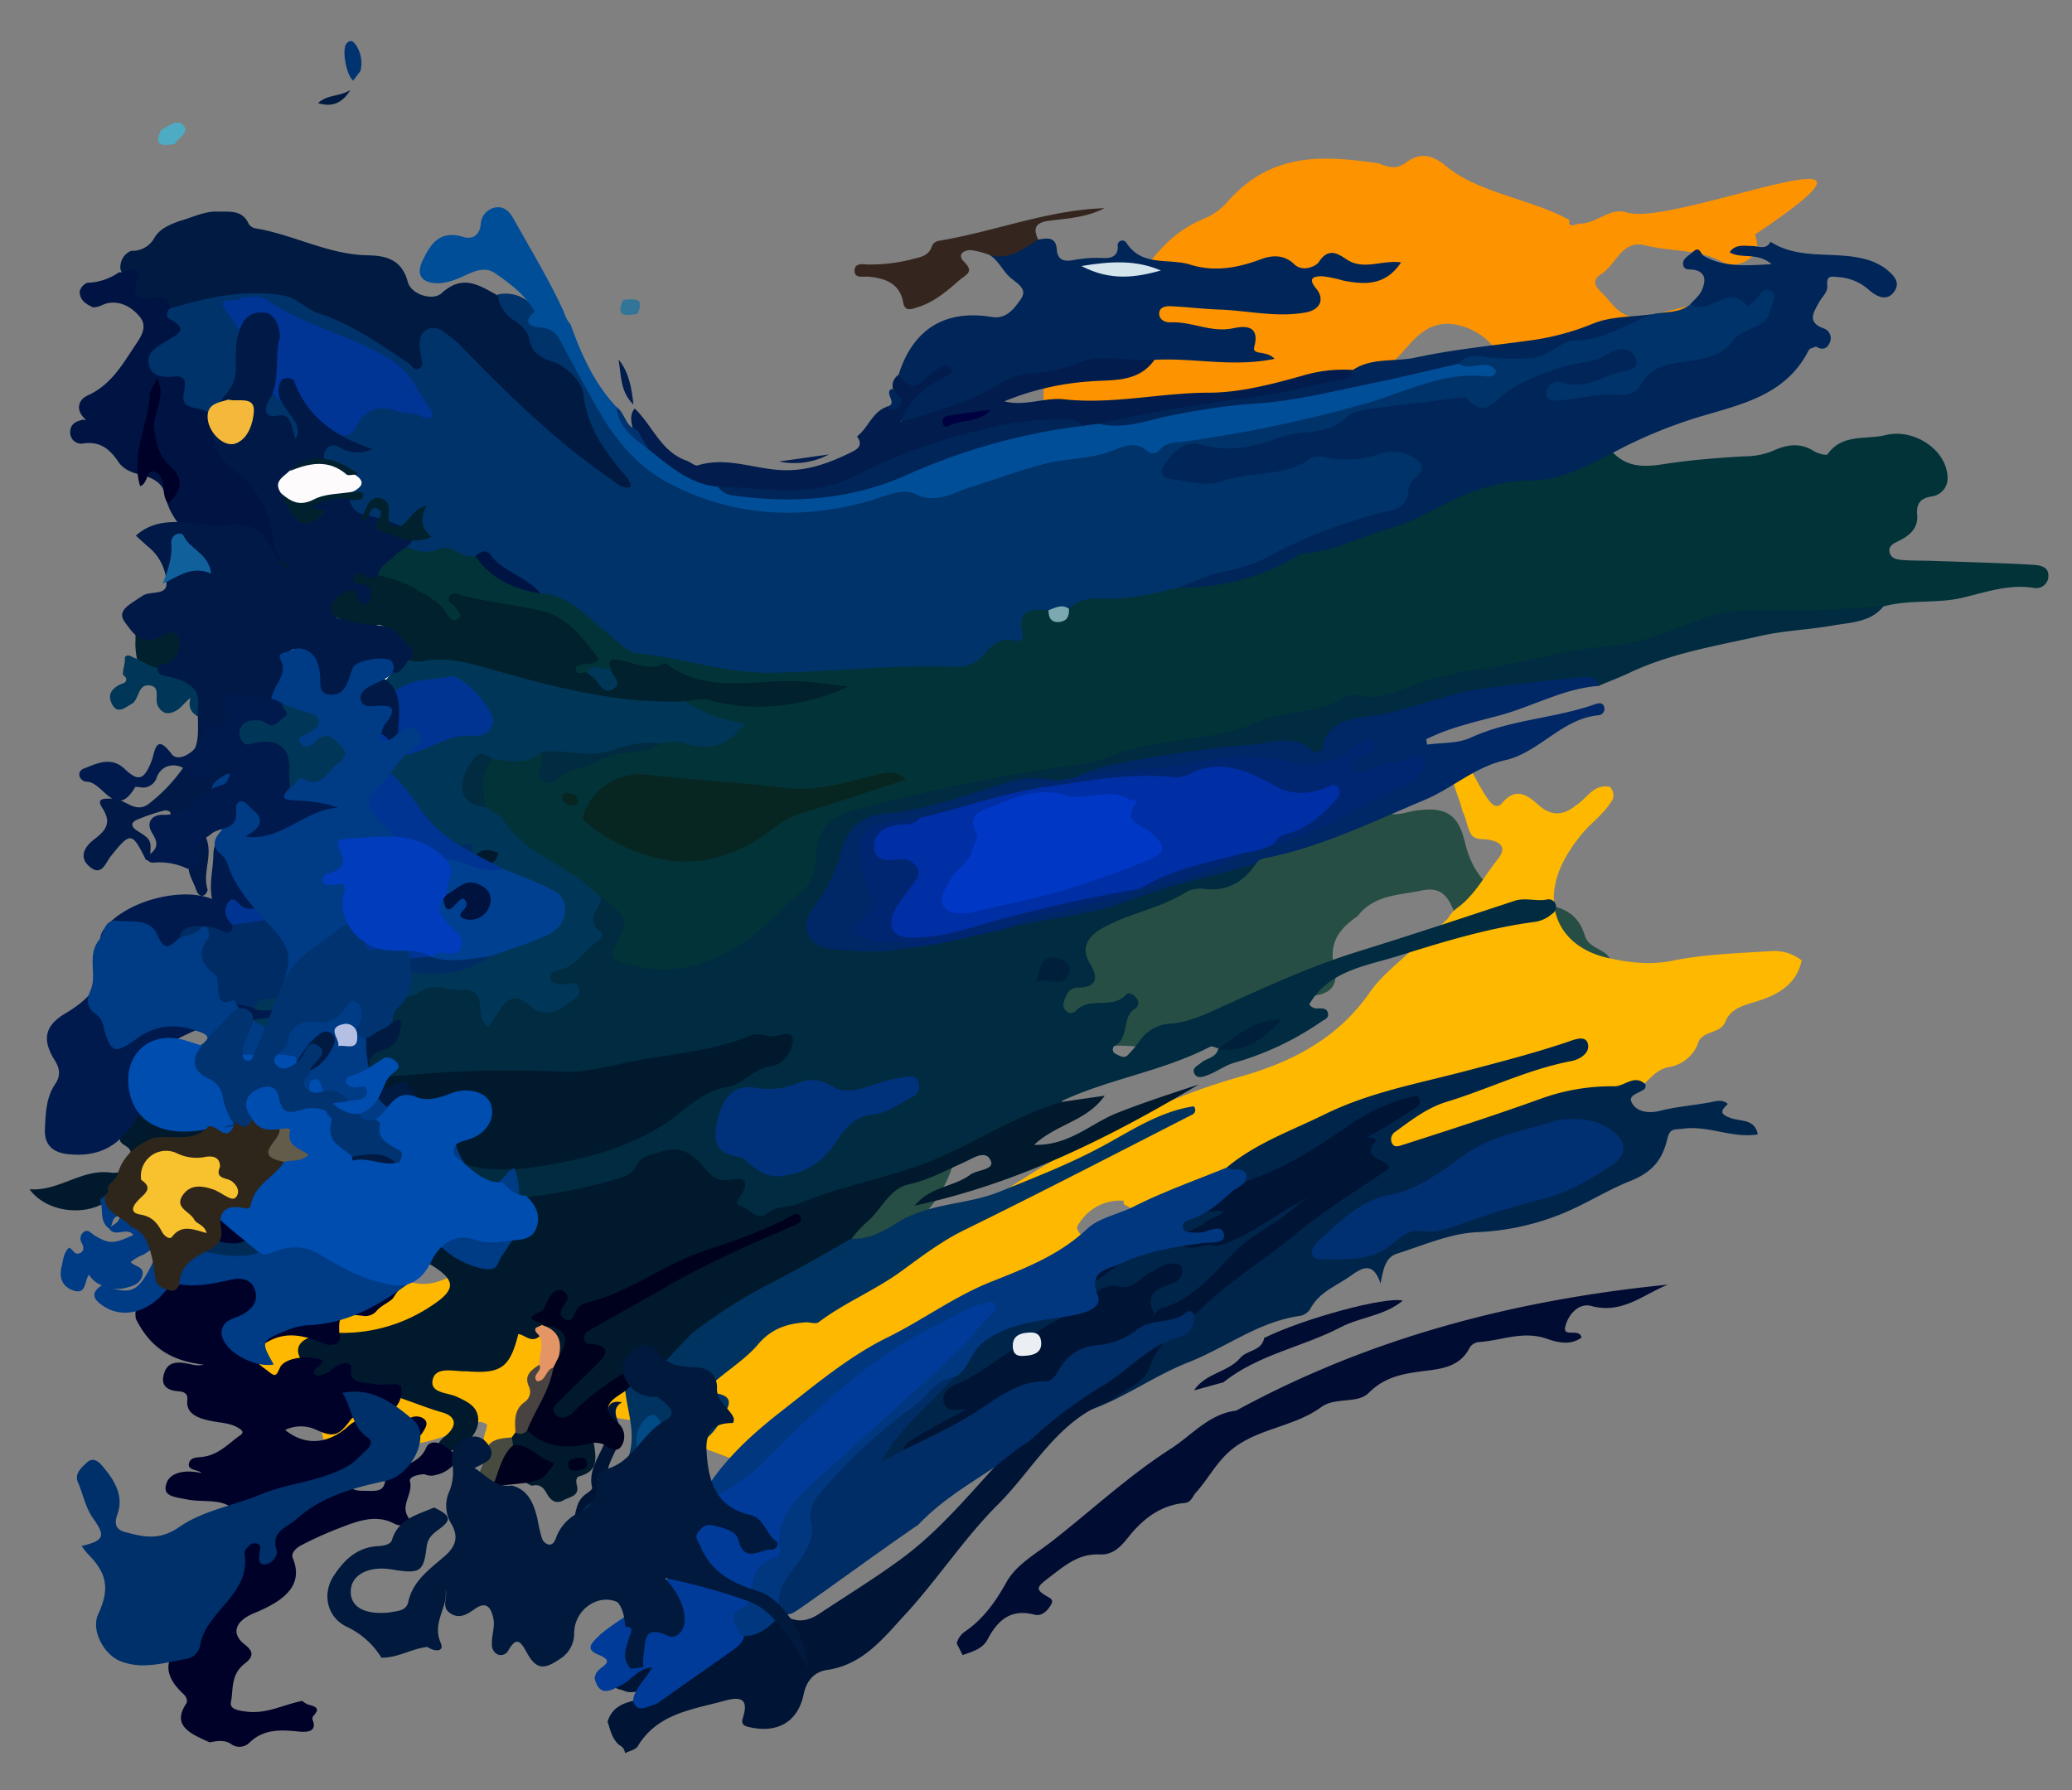 <svg id="Layer_1" data-name="Layer 1" xmlns="http://www.w3.org/2000/svg" viewBox="0 0 488.6 422.22"><rect x="0" y="0" width="488.6" height="422.22" fill="#808080" stroke="none"/><defs><style>.cls-1{fill:#fe9300;}.cls-2{fill:#274e44;}.cls-3{fill:#002558;}.cls-4{fill:#011c4d;}.cls-5{fill:#34261f;}.cls-6{fill:#feb800;}.cls-7{fill:#000c32;}.cls-8{fill:#003369;}.cls-9{fill:#337499;}.cls-10{fill:#d3e4ed;}.cls-11{fill:#004e97;}.cls-12{fill:#000140;}.cls-13{fill:#003370;}.cls-14{fill:#013339;}.cls-15{fill:#002b40;}.cls-16{fill:#00192d;}.cls-17{fill:#00254b;}.cls-18{fill:#001435;}.cls-19{fill:#003b99;}.cls-20{fill:#00377e;}.cls-21{fill:#003360;}.cls-22{fill:#002766;}.cls-23{fill:#00021d;}.cls-24{fill:#004a86;}.cls-25{fill:#001a41;}.cls-26{fill:#001443;}.cls-27{fill:#003495;}.cls-28{fill:#7ca9b1;}.cls-29{fill:#003657;}.cls-30{fill:#00212d;}.cls-31{fill:#082621;}.cls-32{fill:#001a4e;}.cls-33{fill:#00327c;}.cls-34{fill:#002672;}.cls-35{fill:#002c65;}.cls-36{fill:#001f3b;}.cls-37{fill:#459ac5;}.cls-38{fill:#000129;}.cls-39{fill:#003b85;}.cls-40{fill:#002b57;}.cls-41{fill:#e49565;}.cls-42{fill:#484340;}.cls-43{fill:#474b3f;}.cls-44{fill:#002d65;}.cls-45{fill:#003072;}.cls-46{fill:#ebeff4;}.cls-47{fill:#002ea5;}.cls-48{fill:#4eabc4;}.cls-49{fill:#003492;}.cls-50{fill:#004091;}.cls-51{fill:#fdfdfd;}.cls-52{fill:#001947;}.cls-53{fill:#004db0;}.cls-54{fill:#00193c;}.cls-55{fill:#00306a;}.cls-56{fill:#fdfbfb;}.cls-57{fill:#f4b83a;}.cls-58{fill:#b4c0e3;}.cls-59{fill:#0037c5;}.cls-60{fill:#003cbb;}.cls-61{fill:#00123e;}.cls-62{fill:#10609c;}.cls-63{fill:#2e261b;}.cls-64{fill:#625c4a;}.cls-65{fill:#f8c22f;}</style></defs><title>splash</title><path class="cls-1" d="M413.83,55.32c0.63,2,1.31,4.1-1.68,6a6,6,0,0,1-6.46.22c-5.12-2.73-11.92-2.2-17.74-3.68-5.51-1.41-6.8,4.55-10.37,6.78-2.79,1.75-.82,3.45.56,4.83,2.35,2.36,3.83,5.54,8.71,5.42,1.41,0,25-6.65,25-5.07S388,79,386.69,79.29c-11.5,2.44-17.28,10.26-23.53,17.79a26.52,26.52,0,0,1-15.84,9.68c-2.72.5-5.47,1.07-5.07,4.24-2.7,2.83-4.15,1.24-5.21-.38-1.45-2.22-.79-4.57,2.27-6.37A50.63,50.63,0,0,0,349.88,96c5.33-5.43,6.27-10,2.05-14.53a15.18,15.18,0,0,0-10.14-5.1c-7.36-.28-9.87,6.68-14.78,10.19-3.27,2.34-3.34,5.19-1.37,7.65,1.18,1.48,2.87,2.56,4.06,4.05,3.69,4.64-.55,8.87-3.67,13.34-2.52,3.62-5.5,4.44-9.32,3.62-7.21-1-14-2.22-15.25-9.59-0.4-2.43-3.39-2.54-6.23-1-3.74,2-8,3.21-11.21,6.16-6.88,6.9-15.09,10.91-25,11.29a6.88,6.88,0,0,0-4.92,2c-3.88,3.67-6.85,3.29-9.29.11-1.37-1.78-2.47-3.83-5.87-4.8-0.59,3.08,2.71,5.64-.85,8.49-2.75,2.2-6,3.48-9.24,4.79-4.46,1.81-9.26,2.77-13.27,5.69-6.09,2.58-11.87,7.37-18.68,4.81-1-.69-1.07-1.58-0.2-2.66a72.5,72.5,0,0,0,18.52-8.73c3.13-2,4.08-2.58,3-5.4-2.07-5.39-2.41-11.34,4-16.54s13.46-6,20.59-4.33c1.56,0.37,3.17,1,5.1.29a0.64,0.64,0,0,0,.13-0.53,2.94,2.94,0,0,1-1.13-.71c-0.54-2,4.53-3.84,1.48-5.86-4.33-3.24-1-8.61-2.34-12.7,0.06-3.39-1.65-6.77,2.25-10.18,4.09,0.29,2.58,3.78,3.8,5.63,0.53-4.05,0-8.25,4.09-12.1a4,4,0,0,1,3.09-.24c4.34,3.27,6.82.49,9-3.26,3.9-5.74,8.1-11.17,15.65-14.29A14.44,14.44,0,0,0,289.09,48c10.63-12.4,23.21-11.3,36-9.48,2,0.76,3.94,1.67,6.37-.13,3.7-2.72,6.29-1.54,8.8.18,7.91,7,20.46,8.16,29.83,13.32-0.36,2.16,1.37.86,2.54,0.86,3.82,0,7.15-4,11.08-2.61C395,53.52,455.89,27.24,413.83,55.32Z"/><path class="cls-2" d="M351.51,222.59c-6.11-.08-7.38-5.41-9.6-9.72-1.55-2.83-3.66-3.5-6.74-2.84-5.34,1.15-11.1.94-15,6-4.17,2.92-7,6.14-5.52,12.32,1.33,5.51-2.77,6.48-6.9,6.67a60.44,60.44,0,0,0-13.49,7.66c-7.34,5.26-15.75,5.68-24.4,4.38-7.66-1.15-14.87-.15-21.5,4.38-5.29,3.62-10.31,7.63-15.55,11.32a20.26,20.26,0,0,0-7.8,10.94c-3.19,11.44-11.62,17.6-20.34,23.45-4.67,3.13-8.94,6.85-13.79,9.73-3.82,2.27-5.92,6.12-6.34,10.89-0.35,4-.19,8.08-1.53,11.94s1.26,6,3.81,8c3,2.29,4.65-.16,6.05-2.3,2.84-4.34,7.2-4,11.39-4.24,5.4,2.7,10.88,4.52,16.76,1.89,1.56,0.91,1.84,2.15.92,3.7-4.84,2.84-10.35,2.68-15.62,3.5-2.82.44-4.85,1.39-6.49,4.11-3.3,5.46-9.62,6.16-14.14,1.48a59.68,59.68,0,0,0-8.42-7.4c-4.79-3.39-7.38-8-8.51-13.85-0.8-4.17-2.11-6-7.8-5.41-11.26,1.2-20.46,7.8-31.14,10,6.71-10.05,15.44-18,24.57-25.45,1.32-1.08,2.68-2.12,4-3.18,1-2.65,3.24-4,5.31-5.3,9.55-6.15,16.46-15.84,27.08-20.77,5-2.31,7.79-8.49,11.14-13.39,5.09-7.45,10.23-15,18.8-18.7,4.34-1.86,7.44-5.58,11.1-8.39a154.1,154.1,0,0,1,43.22-23.22c8.76-3.07,14.13-9.91,19.24-17.15,3-4.3,6.82-5.83,11.88-5.78,7,0.07,13.83.16,20.28,3.58,2.46,1.3,4.89.1,7.34-.26,7-1,10.06.67,11.69,7.54,2.2,9.24,8.09,13.64,16.5,14.41,5.37,0.49,9.89,1.38,11.76,7.56,0.72,2.38,3.16,2.84,4.83,4.16a4.13,4.13,0,0,1,1.53,2.29,26.09,26.09,0,0,1-3.45,18.45c-3.3,5.37-8.57,6.19-13,2.11-1.45-1.33-3.28-2.71-2.92-4.9,0.45-2.7,2.71-1.24,4.27-1.44,2.17-.29,2.57-1.93,2.56-4C367.51,226,362.23,221.15,351.51,222.59Z"/><path class="cls-3" d="M244.84,56.51c2-.35,4.14-0.79,4.36,2.3,0.18,2.48,1.61,2.91,3.79,2.56a29.61,29.61,0,0,1,6.93-.53c1.47,0.1,3.75,0,3.67-2.74a1.11,1.11,0,0,1,2-.88c3.69,5.78,10,3.61,15.09,5.19,5.57,1.74,11,.83,16.48-1.2,2.58-1,5.52-1.31,8,1.07,2,2,5.2.5,5.82-.46,2.2-3.44,4.4-2.1,6.54-.66,4,2.71,8.42.09,12.87,0.72-3.72,5.6-8.65,5.27-13.76,4.27a26.67,26.67,0,0,0-4.84-1c-1.82,0-3.56.31-1.45,2.86s1,5.05-2.46,5.68C301,74.93,294.3,73.25,287.53,73c-3.8-.12-7.58-0.6-11.38-0.78-1.12-.05-2.66.13-2.79,1.54-0.16,1.66,1.46,2.33,2.7,2.27,4.91-.26,9.44,2.44,14.56,1.42,1.71-.34,6.72-1.5,5.16,4.31-0.59,2.18,2.78.71,4.79,2.87-10,2.07-19.28-.33-28.43.24C268.3,87,264.05,86.08,260,86.53a8.19,8.19,0,0,1-1.49-.15c-0.77-.06-21.67,5.05-22.34,5.45-5.9,3.47-12.33,5.65-18.87,7.51-1.69.48-3.82,1.66-5-.4s0.59-3.77,1.87-5.27c1.64-1.9,4.16-2.73,5.76-4.64-1.47,1-2.55,2.76-4.61,2.82-2.36.07-3.15-1.45-3.42-3.47,2.85-9.16,9.43-15.7,22-13.62,3.41,0.57,5.26-2,6.8-4.17,1.72-2.41-.72-3.66-2.4-5.08-1.86-1.58-2.79-4.09-5-5.41C237.2,59.11,240.75,56.94,244.84,56.51Z"/><path class="cls-4" d="M211.92,88.39c2,3,4.06,3.54,6.61.58a14,14,0,0,1,2.81-2c1-.68,2.19-1.47,2.87.09,0.54,1.23-.81,1.48-1.67,1.94-4.21,2.23-8.07,4.82-10.16,10.44,8.4-2.38,16-4.44,22.91-8.6a15.36,15.36,0,0,1,5.85-2.52c4.73-.68,9.34-0.89,14.09-3,3.67-1.62,9.23-.47,14-0.44l3,0c-3.94,5.54-10.1,4.59-15.62,5.1a64.56,64.56,0,0,0-19.8,4.67c4.92,1.26,9.58-1,14.19-.47,11.44,1.24,22.65-1.55,34.05-1.57,7.28,0,15-2,22.36-4.09a33.93,33.93,0,0,1,11.61-1.27c0.4,3.1-1.95,3.48-4,3.92-12.7,2.62-25.46,4.85-38.34,6.52-5.67.73-11.29,2.35-16.94,3.53a12.18,12.18,0,0,1-4.3,0c-3.85-1.43-7.91-1.12-11.76-.58a134,134,0,0,0-40.1,12.26,38,38,0,0,1-24.55,3.36c-2.93-.59-5.94.56-8.9-0.11-7.29-.76-12.86-4.66-17.78-9.77a24.08,24.08,0,0,1-3.14-5.39c-0.39-1.6-.74-3.2.45-4.65,4.22,4,6.17,10.19,12.26,12.31,0.91,0.32,1.93,1.31,2.62,1.1,6.51-2,12.77.62,19.09,1.08,6.15,0.45,11.36-1.39,16.57-3.91,1.5-.73,3.67-1.58,1.88-4,2.7-2,3.6-5.83,7.1-7,2.49-.24,2.49-0.24,1.38-4.24A3,3,0,0,1,211.92,88.39Z"/><path class="cls-5" d="M244.84,56.51c-3.56,2.14-6.9,5-11.56,3.6A19.14,19.14,0,0,0,229,59c-1.74-.07-3.36,1.06-1.69,2.7,2.48,2.44.59,3-1,4.32-3,2.6-6,5.25-9.94,6.44-1.48.45-3,1.17-3.4-1.2-0.84-4.47-4.22-5.61-8.05-6-1.42-.14-3.55.55-3.39-1.59,0.14-1.94,2.37-1.21,3.72-1.29a40.31,40.31,0,0,0,9.4-1.13c2-.6,4.36-0.65,5.14-3.29a2.14,2.14,0,0,1,1.46-1.15c13.15-2.14,25.71-7.29,39.19-7.71-4.05,2.12-8.55,2.42-12.95,2.95C244.45,52.42,243.41,53.61,244.84,56.51Z"/><path class="cls-4" d="M195.47,107.17a17.38,17.38,0,0,1-11.76,1.67Z"/><path class="cls-3" d="M210.44,91.67c0.55,1.34,3.09,1.84,1.81,3.9a1.83,1.83,0,0,1-3.19.34C212.09,95.34,208.09,92.48,210.44,91.67Z"/><path class="cls-6" d="M400.32,246.35a9,9,0,0,1-6.76,5.32c-3.34.57-5,3.6-7.47,5.35-6.71,4.74-13.9,8.79-20.91,13.12-2.75,1.62-5.33,2.23-7.28-1.16-0.54-.92-0.43-2.11-1.22-2.93a1.2,1.2,0,0,0-.84-0.46c-6,2.66-12.89,3.34-18,8-0.31,2.43,3.54,1,3.19,3.44-7.24,5.06-14.92,7.52-23.68,4.28a5.76,5.76,0,0,1-3-3.07,14.77,14.77,0,0,0-2.45-2.52c-4-1.43-7,.11-9.23,3.38-0.2,2.82,4,1.3,3.91,4a10.41,10.41,0,0,1-8.54,5.22c-4.28.4-8.48,1.51-12.83,1.2-3.1-.67-6.05.57-9.09,0.73,1.21-2.93,3.85-1.19,5.72-2.14a48.86,48.86,0,0,0-7.46,1.46c-2.6.73-5.29,1-6.51-2.38-0.07-1.76-1.42-2.43-2.72-3.1a0.94,0.94,0,0,1-.12-0.91,11.42,11.42,0,0,0-11.09,6.27c0.27,1.3,1.3,2.11,2,3.1,1.36,2.62.24,4.66-1.43,6.66-1.12,1.34-2.91,2.1-3.48,3.92-5.71,9.08-13.68,16.69-17.54,27-2,1.48-2.89,3.91-4.63,5.63-4,3.91-6.55,3.92-10.55,0-4.66-2-8,.62-11.31,3.23-1.52,2.16-.73,3.39,1.3,4.85,2.7,1.94,2.31,3.49-.82,4.89-8.09,3.6-16.07,1.1-23.88-.86-7.35-1.85-14.14-5.54-21.51-7.46a3.86,3.86,0,0,1-1.85-.71c-4.77-5.11-11.56-4.2-17.46-5.92-3.25-.95-5.91.55-8.16,2.66-2.06,1.93-4.13,3.26-7.11,2.63-2.33-.49-4.11,1-6,2s-4.06,1.64-6.16.32c-2.39-1.51-.61-3.59-0.48-5.36-1.61-1.34-3-.37-4.24.23a45.07,45.07,0,0,1-13.22,4.37c-2.43.36-4.14,2-6,3.4-2.56,2-5,5.34-8.68,3.36a13.19,13.19,0,0,1-6.94-10.91c-0.18-2.21,1.46-5.16-1.19-6.36-2.36-1.07-4.13,1.6-6,2.78-5.45,3.4-5.62,9.48-7.26,14.81-0.71,2.29-.23,5.13-3,6.49a3.32,3.32,0,0,1-2.16-1.95c-0.74-5.76,1.47-11,3-16.32,0.27-.94.78-1.82,1.09-2.75,2-6.1-.18-8.74-6.88-8.21-3-2.39,1.67-4.71.07-7.09a2.1,2.1,0,0,1,.44-1.27c2.32-2.29,4.64-4.35,8.23-2.28,0.89,0.51,1.87-.3,2.77-0.73,5.78-2.73,11.72-5.11,17.22-8.41,1.13-.3,2.54-0.57,3.22.35,2.91,3.93,5,2,7.15-.76a6.67,6.67,0,0,1,.94-1.11c0.89-.77,2-1.73,3-1.41,6.24,1.93,10.66-1.76,15.35-4.7a11.53,11.53,0,0,1,2.71-1.2c5-.36,10.13,1,15.08-1.44,3.44-1.71,6-4.71,9.74-5.91a2.59,2.59,0,0,1,2.8.85c0.72,1.85-.35,3.34-1,4.93-0.61,1.27-1.74,2.75,1.11,2.53a11.28,11.28,0,0,1,3.32.15C156,301.83,167,301.86,178,301.16c3.83-.24,7.62.48,11.45,0.54s7.63,0,10.8-2.74c1.17-1,2.76-1,4.28-1A28.28,28.28,0,0,0,222,291.61a250,250,0,0,1,42.11-26.53,156.24,156.24,0,0,1,27.8-11c12.6-3.49,23.47-9.06,31.12-20.06,2.56-3.69,6.17-6.49,9.45-9.55a75.67,75.67,0,0,0,8.94-7.87,8.77,8.77,0,0,1,2.36-2.58c4.06-3,6.29-7.5,9.36-11.31,2.13-2.65,1.11-4.05-2-4.66-1.39-.28-3,0.18-4.14-1.15-1.11-1.75-1.17-3.9-2.17-5.7-0.76-3.6-3-6.88-2.3-10.79,1.74-2.45,3-1.08,4,.63,1.44,2.4,2.63,5,4.24,7.26,0.86,1.24,2.09,2.72,3.54,1,3.16-3.73,5.87-1.79,8.42.5,3,2.68,5.84,2.64,8.84.18,2.62-1.59,4.15-5.17,8.05-4.43a3,3,0,0,1,.75,2.81c-2.06,3.79-5.86,6.07-8.3,9.54a31.55,31.55,0,0,0-3.49,5.47c-5.21,10.4-.82,19.93,10.42,22.51,5.05,1.16,10.16,1.75,15.36.7,7.69-1.56,15.53-1.78,23.34-2.27a9.54,9.54,0,0,1,2.34.1,10.17,10.17,0,0,1,4.81,2.1c-1.28,6-6.06,8.27-11,9.78-3,.91-5.74,1.63-7,4.68S401.13,242.9,400.32,246.35Z"/><path class="cls-7" d="M227,390.33l-1.4-2.76a4.84,4.84,0,0,1,2-2.82c4.33-3,7.17-7,9.74-11.63,2.32-4.14,6.87-6.63,10.56-9.5,9.43-7.34,18.21-15.58,28.26-22,4.94-3.18,8.95-8.18,15.33-8.93,31.78-17.34,66-26.15,101.84-29.73-5.8,2.3-10.77,7-18,5.06-3.11-.85-5.45,2-6.18,4.68-0.83,3,3.21.34,3.8,2.71-2.54,2-5.81,1.16-8.16.33-5.66-2-10.81.46-16.17,0.78a2.83,2.83,0,0,0-2,1.22c-2.5,5-7.29,5.11-11.89,5.74-4.4.6-8.41,1.45-11.95,5-2.66,2.68-7.88.93-11.21,3.36-6.2,4.55-14.24,4.9-20.5,9.53-4,2.95-5.95,7.22-9.08,10.66-0.84.92-1,2.29-2.75,2.45-5.61.51-9.81,3.82-13.12,8-1.91,2.39-3.71,4.28-6.84,4.12-5.15-.26-8.63,3-12.28,5.74-2.86,2.17-2.74,2.65.43,4.45,1.06,0.6.64,1.3,0.2,2-0.85,1.41-2.24,2.41-3.72,2-5.63-1.45-8.7,1.37-11.08,5.94C231.63,388.93,229.2,389.54,227,390.33Z"/><path class="cls-8" d="M389.79,74.09c2.95-.65,6.19-0.18,8.76-2.28,4.41-.65,8.29-4.69,13.27-2,0.61,0.33,1.49-.56,2.18-1,1.42-.93,3-2,4.47-0.41,1.34,1.38.77,3.12,0.3,4.73-0.28,1-.53,2.14-1.33,2.64-5.54,3.48-9.67,9.19-16.7,10.32-5.06.81-10.19,1.49-13.6,6.2a6.1,6.1,0,0,1-4.93,2.12c-4.35,0-8.62.71-12.92,1.13-2.33.23-5.31,0.36-5.36-2.84s2.72-3.79,5.44-3.61c5,0.32,9.35-1.42,13.55-3.95-4.39-.49-8.37,1.39-12.46,2.35a41.55,41.55,0,0,0-17,8c-2.2,1.79-4.65,2.62-7.3.69a2.08,2.08,0,0,0-1.38-.53c-9,1.13-18.42.06-26.8,4.4-3.17,1.65-6.28,3.05-9.81,3.32-6,.46-11.33,4-17.5,3.78-2.16-.08-4.32.13-6.46-0.41a6.08,6.08,0,0,0-4.84.47c-1.27.78-2.9,1.62-2.58,3.3s2.13,1.13,3.38,1.23c9.43,0.77,18.26-2,27.34-4A71.8,71.8,0,0,1,332,106.29c4,0.53,4.65,2.86,3.26,6.59-2,5.33-5.06,9.09-11.08,10.14-10.62,1.84-19.76,7.72-29.76,11.31-5.44,2-11.1,3.16-16.49,5.26-7.89,3.89-16.8,1.73-24.92,4.26-2,.32-4,0.82-6,1-2.8.18-4.94,1-4.64,4.46a2.32,2.32,0,0,1-2.28,2.74c-3.45.12-5.84,2-8.25,4.12a9.74,9.74,0,0,1-6.48,2.27c-17.28.16-34.54,2.24-51.81,1.21-8.08-.48-16-2.92-23.92-4.63-5.13-1.1-8.29-6-12.46-9a33.74,33.74,0,0,0-9.08-5c-3.93-2.7-8.42-4.61-11.83-8.08-1.37-1.39-2.87-1.4-4.54-.81-6.33-1.6-13.17.05-19.28-3.06-1.51-.77-3.25-0.47-4.89-0.22C81.19,130.31,75,128,68.69,128.1c-4.13,0-5.33-2.9-3.39-6.84,0.91-1.85.34-3.1-.55-4.59-2-3.38-5.15-5.59-8.14-8-4.12-3.27-4.11-3.75-.11-8.05A59,59,0,0,1,47.08,98C44.14,96.94,42,96,42,92.4c0-2.34-2.15-2-3.68-2.48-4.81-1.43-5.93-5.27-2.16-8.46,2.62-2.22,4.69-4,2.56-7.64-0.3-.51.36-1.21,0.85-1.69,11.43-4.19,22.56-6.71,34.53-.51,7.8,4,15.39,8.43,23,12.54a0.82,0.82,0,0,0,.73-0.75c0-2.52-.15-5.29,2.56-6.54,3.07-1.42,5.54.55,7.59,2.45,3.9,3.62,8.1,7,11.49,11.06,7.53,8.91,17.3,15,26.38,22.08a39.12,39.12,0,0,1-9.61-18.88c-0.58-3-3.86-5.22-6.65-7.06a11.44,11.44,0,0,0-1.4-.52c-3.25-1.55-11-13.4-10.84-16.54a8.55,8.55,0,0,1,9.26,4,1.74,1.74,0,0,0,.28.94c8.08,4.82,10.73,13.57,15.12,21,9.83,16.66,24.64,23.94,43.64,23.84,7.39,0,14.7-.57,21.6-3.21,5.36-2.05,10.76.18,16.14-1.09,6.33-1.49,12.39-3.74,18.58-5.61,7.94-2.39,16.5-2,24.12-5.68,6.1,2.43,11.69-1,17.5-1.66,18.59-2.18,36.52-7.3,54.25-13.14a20.72,20.72,0,0,1,5.33-1.25c1.66-.09,3.33.05,5.36,0.06-2-.48-4.21.41-4.92-2.07,0.93-3.09,3.8-2.64,5.78-2.5A48.48,48.48,0,0,0,371,79.59,164.64,164.64,0,0,1,389.79,74.09Z"/><path class="cls-3" d="M277.84,138.59c3.9-1.42,7.58-3.27,11.83-3.95a34.66,34.66,0,0,0,10.54-4A121.46,121.46,0,0,1,328,120.36c2.41-.61,3.85-1.77,4.11-4.28a4.54,4.54,0,0,1,.35-1.91c1.1-1.69,4.18-3.26,2.13-5.32a9.28,9.28,0,0,0-9.28-1.83,23.12,23.12,0,0,1-12.69.84c-1.09-.23-2.62-0.4-3.39.17-6.42,4.7-14.49,3-21.52,5.58-3.36,1.24-7.76-.2-11.67-0.65-1.8-.21-2.77-1.59-1.58-3.24,2.07-2.89,4.68-5.93,8.54-4.87,6.76,1.86,12.92.59,19.17-1.83a25.19,25.19,0,0,1,5.89-1c3.48-.45,6.79-0.95,9.56-3.66,1.27-1.24,3.59-1.67,5.51-1.94,7.36-1,14.75-1.83,22.12-2.72a0.81,0.81,0,0,1,.49,0c4.46,5.73,7.27.09,10.29-1.74a50.51,50.51,0,0,1,18.82-6.74c1.89-.29,3.67-1.46,5.45-2.32,2.12-1,4.2-.77,5.24,1.22,1.38,2.64-1.43,3.2-2.87,3.51-4.73,1-9,4.41-14.36,2.55a2.7,2.7,0,0,0-3.65,2.39c-0.15,2.1,1.79,2,3.31,1.84,4.78-.45,9.45-1.75,14.36-1.23,1.42,0.15,3.81-.82,4.37-2,3-6,8.93-5.35,14-6.44,3.06-.66,5.75-1.44,7.65-4.09,1.32-1.84,3.43-2.63,5.39-3.48s3.42-2,3.78-4.22c0.25-1.5,2-3.34-.11-4.42-1.68-.86-2.46,1.15-3.45,2.2-0.55.59-1.21,1.09-1.81,1.63-4.09-5.67-8.45,1.46-12.62-.26-0.31-.13-0.64-0.2-1-0.29,1-1.12,2.24-2.1,2.79-3.39,0.77-1.8,1.23-4-1.54-4.73-1.06-.29-2.63.23-2.87-1.22s1.26-2.12,2.22-3c1.72-1.63,1.79.4,2.7,0.92,4.74,2.68,9.9,2.26,15.94,1.91-3.42-2.91-7.12-1.15-9.9-2.79,1.34-2,3.4-1.51,5.3-1.48,1.54,0,3.26,1,4.35-1,7.38,4.74,16.26,1.72,24,4.63a15.47,15.47,0,0,1,3.06,1.64c1.74,1.42,3.7,3.11,2.16,5.37-1.79,2.65-4.35,1.17-6.05-.32a11.91,11.91,0,0,0-7.15-3c-1.71-.15-2.89-0.45-2.64,2,0.16,1.56-1.25,2.64-1.95,3.94-1.24,2.33-3,4.72,1.16,6.18a2.44,2.44,0,0,1,1.36,3.34c-0.61,1.5-1.81,1.82-3.23.92-0.59.28-1.49,0.4-1.72,0.85-5.73,11.4-17.38,13-27.72,16.33a112.48,112.48,0,0,0-18.47,7.87,3.75,3.75,0,0,1-2.42,3c-5.74,1.53-10.9,5-17.08,5.07-8.75.08-16.54,3.21-23.81,7.77a37.16,37.16,0,0,1-6.78,3c-9.1,3.48-18.79,5.11-27.72,9.2A67,67,0,0,1,283.42,140C281.43,140.26,279.42,140.17,277.84,138.59Z"/><path class="cls-3" d="M389.79,74.09c-6.09,2.07-11.29,6.17-18.38,6.2-3.31,0-6.33,4-10.61,4.16a51.78,51.78,0,0,1-10.87-.31c-2-.32-4.38-0.47-5.94,1.6-2.29,2.56-5.72,2.95-8.61,3.44-14.24,2.42-28,7.41-42.67,7.61-9.19.13-17.95,3.53-27,4.68-2.28.29-5,1.42-6.58-1.55,13.85-3.24,28-5,42-7.23,4.84-.78,9.62-2.3,14.54-2.93,1.61-.21,2.85-0.84,3.34-2.5,4.5-3,9.86-1.87,14.77-2.93,8.94-1.93,18.1-2.81,27.18-4.06a60,60,0,0,0,14.82-4C380,74.57,385.07,74.76,389.79,74.09Z"/><path class="cls-9" d="M146.94,70.7c2.31-.08,5.29-0.84,3.38,3.34C147.74,74.39,145,75,146.94,70.7Z"/><path class="cls-4" d="M149.38,95.41c-3.11-2.9-2.88-6.9-3.52-10.62C148.4,87.88,148.94,91.63,149.38,95.41Z"/><path class="cls-10" d="M273.75,63.8C267.88,65.41,262,66.38,255,62.74,262.23,61.54,268,61.32,273.75,63.8Z"/><path class="cls-11" d="M134.5,76.38c2.55,7.14,5.59,14,10.89,19.62,1.22,4.31,5,6.73,7.55,10,4.95,3.87,9.66,8.18,16.36,8.8a67.38,67.38,0,0,0,32.61-.39c10.36-2.63,19.56-8.25,29.94-10.68,7.67-1.79,15.18-4.75,23.32-3.28l3.92-.53c5,1.23,9.92-.23,14.64-1.4A156.4,156.4,0,0,1,298.26,95c8-.69,16-2.7,24-4.33,7.29-1.49,14.52-3.26,21.77-4.9,2.64,2,6.32-1.5,8.76,1.63-0.19,1.45-1.47,1.46-2.28,1.37-10.35-1.21-19.35,3.83-28.77,6.48a312.6,312.6,0,0,1-42.27,8.85c-2.1.29-4.38,0.13-6,2a1.93,1.93,0,0,1-2.7.44c-3.27-3-6.31-.94-9.47.12-4.72,1.58-9.87,1.49-14.45,2.61-6.06,1.49-12.18,3.84-18.24,5.71-3.83,1.18-7.76,4-12.85,1.51-3.14-1.52-7.57.8-11.32,1.82-16.35,4.45-32.38,3.39-47.24-4.64-7.08-3.83-12.45-10.39-16.5-17.61q-4.45-7.94-8.74-16c-1.06-2-2.57-2.69-4.79-2.86-3-.23-3.51-1.66-1.09-3.72-2.25-3.93-5.76-6.59-9.37-9.07-2.15-1.48-4.49-.62-6.67.38s-4.56,2.09-7.15,2c-3.57-.16-4.78-2.08-3.26-5.29,1.89-4,4.13-7.29,9.52-5.65,2.19,0.67,3.88-.23,4.21-2.88a4.24,4.24,0,0,1,3.25-4c2.43-.54,3.76,1.25,4.71,3,3.86,6.94,8,13.74,11.35,20.94C133.21,74.07,133.5,75.41,134.5,76.38Z"/><path class="cls-3" d="M255.17,100.45a145.21,145.21,0,0,0-41.76,11.74c-12.82,5.67-26.46,6.58-40.29,4.69a5,5,0,0,1-3.82-2.08c10.64,0.1,21.51,2.78,31.71-2.35a143.1,143.1,0,0,1,30.86-11.24,75.16,75.16,0,0,1,20.87-2.3A3.09,3.09,0,0,1,255.17,100.45Z"/><path class="cls-12" d="M233.67,96.6c-2.87,3.29-7.24,2.17-10.56,4.12a1.38,1.38,0,0,1,.59-2.66C227,97.5,230.34,97.08,233.67,96.6Z"/><path class="cls-13" d="M152.94,106c-3.41-2.65-7.15-5.07-7.55-10,2.07,1.37,2,4.68,4.85,5.35Z"/><path class="cls-14" d="M277.84,138.59a54.79,54.79,0,0,0,27.9-7.3,3.72,3.72,0,0,1,1.3-.71c7.4-.44,13.85-4.09,20.8-6a50.67,50.67,0,0,0,10.24-4.42c7.09-3.7,14.4-6.84,22.9-6.83,6.92,0,13.2-3.5,19.37-6.57,3.35,3.35,7,3.45,11.69,2.74,6.32-1,12.8-1.5,19.22-1.88a17.69,17.69,0,0,0,6.65-1.22c3.32-1.55,6.5-2.12,9.84,0,0.9,0.59,3,1.09,3.21.73,3.5-4.94,9-3.36,13.66-4.52,6.56-1.63,14.32,3.31,14.63,9.82a4.31,4.31,0,0,1-3.73,4.65c-2.63.42-3.68,1.64-3.43,4.39,0.27,3-1.68,4.79-4.26,6.06-1.11.55-2.7,1.14-2.22,2.84,0.43,1.52,2,1.63,3.3,1.72,2.3,0.16,4.62.11,6.92,0.19,7.81,0.27,15.63.48,23.44,0.91,1.49,0.08,3.76.32,3.76,2.48a2.85,2.85,0,0,1-3.29,3c-5.93-1-11.49,1-17,2.31-6.19,1.44-12.55.33-18.62,2.06-6.27,2.8-13,2.57-19.57,2.46-10.4-.18-20.57-0.08-30.26,4.56a45.13,45.13,0,0,1-13,3.46c-15,2.22-30,4.63-44.58,8.57-17.12,4.62-34.74,7.22-51.58,12.93a5.54,5.54,0,0,1-1.45.37c-15.51.8-29.78,8.07-45.33,8.63a37.86,37.86,0,0,0-11.63,2.71C219,189.62,210.55,188.44,203,192c-5.16,2.45-10.18,4.35-9.45,11.54a7.31,7.31,0,0,1-2.28,5.94c-7.81,7.07-14.47,15.62-25.27,18.79-6.46,1.89-12.68,2.22-19.08-.09-3.17-1.14-4.6-2.85-2.82-5.93,2.23-3.87.7-6.62-2.16-9.16-5.19-3.42-9.82-7.57-15.42-10.57-5.31-2.85-8.63-8.42-13.06-12.58-1.16-4.07-1.53-8,1.85-11.34,4.19-.8,8.5-0.59,12.7-1.41,1.7,1.33.49,3.51,1.73,5.54a96.25,96.25,0,0,1,25.76-8.24,8.57,8.57,0,0,1,6.26-.15c4.53,1.72,8.23-.08,12.23-2.89a29.24,29.24,0,0,1-9.67-3.15c-1.28-.67-3.43-0.93-2.7-3.35a5.5,5.5,0,0,1,5.17-1.09c10.08,2.68,20,1.45,30.68-1.45-11.34,0-21.85-.32-32.36-0.44a11.54,11.54,0,0,1-5.62-1.72c-4.75-2.65-9.92-2.82-15.17-2.12-1.92,1-4.19.18-6.09,1.25-1.33.25-2.8,0.57-3.32-1.14-0.44-1.46.78-2.06,1.89-2.44,3.43-1.17,1.39-2.66.14-3.81-4.26-3.9-8.42-7.69-14.94-7.74-4.39,0-8.76-1.52-13.18-2.54-0.6,1.77,1.74,3.91-.6,5-2.06.94-3.28-.93-4.55-2.2C98.48,139.38,92,137.25,85,136.23c-3.77-.55-7.43-1.48-10.38-4.15,0.93-2.83,3.34-2.24,5.38-2.2,2.74,0,5.27-.35,7.34-2.31a10.22,10.22,0,0,1,6.63.61c3,1.36,6,2.85,9.75,1.24,2.81-1.22,5.25,2.57,8.38,1.68a85.32,85.32,0,0,0,15.4,8.87c6.73,0.28,10.68,5.43,15.43,9.05,2.5,1.91,4.59,4.84,7.77,5.14,10.5,1,20.49,4.68,31.31,4.5,14.37-.24,28.68-1.94,43.06-1.41a8,8,0,0,0,6.76-2.65c2.08-2.65,4.13-4.41,7.77-3.49,1.21,0.31,1.9-.25,1.45-2.07-1-4.23,1-5.75,6.21-5.11,1.76,2,3.28.77,4.82-.34,2.21-2.35,5.24-2.57,8-2.42C266.23,141.47,272,140,277.84,138.59Z"/><path class="cls-15" d="M141.82,211.66c6.39,4.93,6.47,5,3.06,11.71-0.87,1.72-1,2.54,1,3.31,12.21,4.64,23.09.63,32.43-6.58,3.68-2.84,7-6.77,10.79-9.9,2.3-1.88,3.09-4.69,3.3-7.59,0.53-7.36,2.62-9.75,10.06-11.79a423.88,423.88,0,0,1,52.25-10.55,34.88,34.88,0,0,0,7.63-2.1c11.13-4.34,23.53-3.05,34.52-7.94,6.39-2.84,13.86-1.77,20-5.67,2.24-1.43,4.88.09,7.37-.22,6.29-.79,11.7-4.54,18-5.14,1-.09,1.87-0.81,2.82-0.89,11.47-.95,22.42-4.93,33.86-5.83,8.11-.64,15.43-3.84,22.79-6.66,6.37-2.43,12.81-1.83,19.12-1.77,7.8,0.06,15.52-.61,23.27-1-3,3.73-7.77,3.74-11.71,4.44-5.61,1-11.64,1.22-17.05,2.44-10.41,2.35-21.15,4.06-31,8.7-2.38,1.12-4.84,2.06-7.26,3.08a7.15,7.15,0,0,0-4.85-.73c-13.34,1.55-26.75,2.69-39.52,7.36-3,1.09-6.17,1.36-9.27,2-4.17.81-8.1,1.89-10.53,5.88a3.31,3.31,0,0,1-4.73,1.4,11.86,11.86,0,0,0-6.83-1c-12.58,1.09-25.17,2.14-37.41,5.5-3.54,1-7.31.78-10.71,2.34a9.84,9.84,0,0,1-4,.63c-4.86-.79-9.4.33-14.14,1.54-8.66,2.2-17,6-26,6.56-5.4.33-8.15,3.55-9.48,8.1a42,42,0,0,1-6.2,12.93c-3.14,4.4-1.48,7.42,3.95,8.26a47.77,47.77,0,0,0,17.36-.45c7-.53,13.7-2.62,20.53-4,14-2.72,28-5.24,41.35-10.37,4.92-1.89,10.18-3,15.31-4.39,1.47-.4,2.94-0.61,4.3.39-2.89,4.28-6.71,6.59-12.08,6a7.18,7.18,0,0,0-4.36.68c-6.18,4-13.68,5-20,8.67-3,1.8-5.06,4.32-2.8,8.13,2,3.31,2,5.67-2.78,5.79-2,.06-2.78,1.53-3.25,3.24a1.89,1.89,0,0,0,.5,2.25,1.57,1.57,0,0,0,2.26,0c3.22-3.58,8.7-.16,11.93-3.94,0.56-.65,1.91.17,2.47,1.09a1.54,1.54,0,0,1-.29,2.23c-3.44,1.93-1.34,6.88-4.9,8.78a1.13,1.13,0,0,0,.27,2c0.86,0.45,1.9,1.1,2.77.26a27.25,27.25,0,0,0,2.86-3.44,9.4,9.4,0,0,1,7.45-4c3.83-.34,7.64-2,11.23-3.66,10.82-4.92,21.59-9.88,33-13.41,12.26-3.8,24.45-7.84,36.64-11.87,2.63-.87,5.25.23,7.86-0.36a1.76,1.76,0,0,1,1.9,1.32,1.92,1.92,0,0,1-.92,2.13,7.77,7.77,0,0,1-4,1.86c-11,1.45-21.67,4.71-32.12,8-7.41,2.34-16.44,3.39-21.11,11.46a2.24,2.24,0,0,0,2.22.94c1,0,2.1,0,2.23,1.34,0.09,1-.83,1.27-1.51,1.73a69.27,69.27,0,0,1-20.5,9.72c-2.33.66-4.13,2.1-6.28,2.91-1,.38-2.45,1-3.18-0.2-0.83-1.38.69-1.95,1.53-2.67,1.34-1.14,3.6-1.17,4.06-3.37a38.53,38.53,0,0,0,13.1-6.13c-4.93,1.27-8.4,5-13.11,6.11-0.64-.15-1.46-0.63-1.91-0.4-11,5.72-23.51,7.51-34.74,12.69-2.46,3.34-6.5,3.94-9.94,5.37-7.21,3-13.84,7.11-21.07,10.16-8.65,3.66-18.07,4.51-26.49,8.78-3.91,2-8.7,1.89-13,3.4-3.19,1.12-7-2-7.16-5.34-0.08-1.68-.46-2.53-2.14-2.58-3.17-.09-5-2.34-7.09-4.26-3.12-2.87-8.66-3.71-11.29-.78C148,279.48,142,280.6,136,281.81c-13.26,2.68-26.6,4.43-40.17,2.67-4.86-.63-8.75-3.25-12.37-6.07s-1.77-11.1,2.75-13.83a14.6,14.6,0,0,1,20.17,6c1.17,2.41,3.3,2.65,5.42,2.86a67.46,67.46,0,0,0,29.06-3.1,75.21,75.21,0,0,0,22.32-11.85c4.7-3.69,10.94-5.31,16.44-8,2-.95,4-1.56,4.79-4.37-3.63-1.18-7.08-.69-10.56.46-12.74,4.19-26.08,5.68-39.22,7.17-9.09,1-18.62-.29-27.9.36-13.27.94-26.57,1-39.85,1.7-7.2.38-14.33-.26-21.43,2A11.19,11.19,0,0,1,36.7,257a11.09,11.09,0,0,1-1.21-9.61c2.08-1.6,3.09.9,4.67,1.28,2,0.48,3.77,1.94,6,1.63,0.68-.09,1.36-0.19,2-0.34,2.88-1.08,6.14-1.37,8.28-4a2.11,2.11,0,0,1,1.28-.31c2.85,1.81,4.16-1.25,6.22-2,2.66,0.67,5.2,1.43,4.74-3.06a3.28,3.28,0,0,1,2.67-3.28c3.72-.64,6.15-3,8.59-5.53,2.23-2.34,5.1-2.25,7.88-1.08,4.5,1.89,8.63,3.1,13.83,1.13,6-2.28,11.44,1.23,13.35,7.13,1.3,0.14,1.58-1,2.08-1.77,2.07-3,4.42-3.67,7.61-1.58,3.52,2.31,6.81,2,9.61-1.31-0.68-1.32-1.83-1-2.72-1.21-1.36-.39-2.54-1-2.64-2.57-0.08-1.37.95-2.12,2-2.55,2.23-.87,3.86-2.56,5.71-4,2.28-1.71,3.9-3.28,2.31-6.61C137.87,215,139.92,213.14,141.82,211.66Z"/><path class="cls-16" d="M37.18,257c5.79-.9,12.08.71,17.26-3.39a1.69,1.69,0,0,1,1.44-.23c7.06,3.28,14.45.81,21.56,0.65,6.54-.15,13.15.07,19.7-0.56a258.23,258.23,0,0,1,35.59-.7c5.73,0.23,11.56-1.53,17.3-2.61,9.1-1.71,18.44-2.38,27.14-6,1.23-.51,2.94,0,4.41.23,1.93,0.24,5.38-1.83,5.36.91,0,1.89-1.64,5.7-5.22,6.17-4,.52-6.83,4.32-10,4.84-5.6.92-9,4.4-13,7.35-9,6.63-19.67,9.39-30.21,11.21-7,1.21-14.82,1.61-22-1.26-0.85-.34-2.52-0.18-2-1.53,2.26-5.89-3-5.75-5.83-7.09-3.41-1.63-7.21-.95-10.75.11-5,1.49-4.57,6.24-5.08,9.9-0.42,3,3,3.74,5.32,5,10.9,6,22.31,3.82,33.8,2.55a117.83,117.83,0,0,0,24-4.68c1.64-.54,3.19-1.1,4-2.73,1.2-2.55,3.35-2.67,5.8-3.48,5.15-1.71,7.83.78,10.51,4,1.79,2.12,3.59,3.13,6.44,2.51s3.76,0.61,2.27,3.3c-0.51.91-2,2.56-.69,2.82,2.34,0.46,4.15,3.91,6.62,1.92s5.1-1.31,7.46-2.33c9.38-4,19.47-5.74,29.05-9.25,11.51-4.22,21.54-11.57,33.4-14.83l9.68-1.39C256.19,264.5,249.2,265,243.85,270c8.17,0.22,13.34-5,19.4-7.45,6.4-2.54,12.92-4.64,19.45-6.8-20.83,12.41-42.31,23.25-67,28.59,3.7-4.55,9.24-4.41,13.07-7.28,1.66-1.24,5.82-1.11,4.87-3.31-1.21-2.8-4.32-.5-6.51.47-4.22,1.87-8.2,4.08-12.88,5.11s-6.53,6.29-10.14,9.15a28.14,28.14,0,0,0-3.3,3.67c-0.44,2.12-2.36,2.61-3.89,3.53-7.95,4.79-16.45,8.57-24.31,13.53a81.6,81.6,0,0,0-14.85,12.36c-2.07,2.13-4,4.56-7.36,4.5-1.54-1.22-2.95-.87-4.51.14a53.73,53.73,0,0,0-7.58,5.68,13.53,13.53,0,0,1-3.58,2.69c-1.62.72-3.31,0.94-4.55-.62s-0.15-2.89.78-4c2.22-2.7,4.88-5,7.28-7.55,1.43-1.53,3.53-2.7,0-4.77-3.14-1.87-1.06-4,1-5.35,5.33-3.4,11.07-6.1,16.47-9.4,9.28-5.68,19.27-10,29.33-14.06-4.7,2.06-9.46,4-14.27,5.75-6.71,2.48-13.4,5.08-19.56,8.78a51.09,51.09,0,0,1-10.55,4.43,8.29,8.29,0,0,0-3.83,2.24c-1.07,1.2-2,3-4,2s-1.4-3.11-1.35-5.52c-2,1.93-3.48,3.5-3.48,6-2.21.25,0.18,2.31-1.14,2.92-1.78,1.12-3.09-.58-4.63-0.82-2,7.92-4,9.41-12.11,8.8a1.34,1.34,0,0,0-.5,0c-2.73,0-6.76-1.15-7.55,1.85-0.87,3.33,3.45,3.12,5.68,4.16,2.64,1.24,5.28,2.41,5,6s-4.32,6.73-8.81,7.26c-1.46-2,0-3.1,1.26-4.16,2.85-2.45,2.2-4.58-1-5.44C97,331,90.26,327.24,82.53,327.61c-5.19.25-8.33-3-11.17-6.52-2-2.5-1.15-4.76,1.93-5.74a23.83,23.83,0,0,1,7.41-1,37.61,37.61,0,0,0,21.16-6.47c5.77-3.78,5.64-6-.26-9.6a18.16,18.16,0,0,0-3.74-1.36,11.76,11.76,0,0,1-1.41-.49,13.87,13.87,0,0,1-3.9-2.18c-7.25-6.27-15-5.85-23.58-2.82-5.79,2-12,4-18.45,2.23a5.17,5.17,0,0,1-4-3.3c-2.26-6-3.71-6.8-10.16-5.75a2.64,2.64,0,0,1-1.43-.37c-4.92-3.45-6.27-3.49-10.84-.25-5.73,2.93-13.73,1.27-17.12-3.53,6.74,0.59,12.27-4.8,19-3.93,3,0.39,3.58-1,4.61-3.46,1.26-3.07-2.66-2.64-2.27-4.67,0.92-4.32,4.35-7.22,6.26-11A1.71,1.71,0,0,1,37.18,257Z"/><path class="cls-17" d="M414.5,267.53c-6,1-11.58-2.15-17.62-1.34-2,.27-3.08-0.22-3.69,2.33-1.12,4.7-3.23,7.82-8.75,10s-11,5.76-16.79,8a59.43,59.43,0,0,1-19.22,4.07c-6.4.26-12.74,3.09-19,5.07-2.8.88-3.23,3.79-3.89,7.05-1.72-5.21-4.24-3.82-7-1.85-3.34,2.39-7.43,3.81-9.52,7.77a3.67,3.67,0,0,1-2.88,1.77c-9.56,1.46-17.19,7.46-25.81,10.85s-15.75,8.88-24.41,11.66c-2.67.86-5.7,1.92-7.16,4.89-1.38,1.84-3.1,2.77-5.44,2.07-1.13-2.68,1.39-3.34,2.67-4.5,5.81-5.26,12.62-9.14,19-13.64,4.67-3.3,8.85-7.38,14.51-9.28-4.34,0-8.31.68-11.89,3a16.5,16.5,0,0,1-6.93,2.71,13.72,13.72,0,0,0-10.39,6.09,5.92,5.92,0,0,1-3.56,2.59c-7.92,1.85-14.62,6.08-21.23,10.59-4.67,3.18-10.27,4.66-15,7.85-0.88.6-2.23,1.15-3.2,0.05S207,343,207.57,342a13.56,13.56,0,0,1,2.89-4c4.89-4.26,8.48-9.78,13.64-13.75a24.45,24.45,0,0,0,4.07-5c2.7-3.76,6.24-6.67,10.83-7.43,4.75-.79,9.23-2.77,14.11-3,2-.08,4.55-1,4-3.42-1.13-5,2.48-6.53,5.59-8.06,4.47-2.2,9.37-3.31,14.27-4.29,2.6-.52,5.28-0.5,8-1.14-1.26-.31-2.34.24-3.45,0-1.36-.25-2.8-0.57-3.24-2-0.57-1.77.81-2.81,2.15-3.47a61.14,61.14,0,0,0,8.69-5.76c2.76-2,2.18-3.51.19-5.37,6.83-5.69,15.12-8.61,23-12.47,10.66-5.26,22.05-7.28,33.35-10.26,7.84-2.07,15.88-4.14,23.67-6.74,1.58-.53,4.26-1.76,5,0,0.93,2.39-1.79,4-3.68,4.38-10.29,1.93-19.64,6.63-29.54,9.64-4.47,1.36-8.23,4.23-12,7a2.13,2.13,0,0,0-.94,2.6c0.52,1.25,1.51.9,2.51,0.58,11.1-3.55,22.18-7.13,33.14-11.09a48.89,48.89,0,0,1,16.87-2.76c2.48,0,4.81-3,7.38-.39a2.07,2.07,0,0,1-.2.93c-1.09,1.09-4,1.41-3.13,3.19,1.16,2.49,4.34,2.66,6.64,2.07,3.9-1,7.87-1.28,11.78-2,1.42-.25,2.95-0.85,4.28.36-1.22,1.26-2.37,2.2.45,3.24C410.21,264.57,413.8,263.7,414.5,267.53Z"/><path class="cls-18" d="M279.14,282.46l5.78-1.86c12.51-1.59,22.84-8.09,32.87-15a43.14,43.14,0,0,1,16.47-7.21c1.6,2.27-.48,2.8-1.76,3.68a93.56,93.56,0,0,1-14.65,8.26c2.17-1,4-3.19,6.8-1.47-4.25,4.56,2.42,4.23,3,6.63-7.37,5.11-15.13,9.76-22,15.46-7.44,6.17-15.79,11.24-22.68,17.95-4.28,4.17-9.92,7.1-12,13.88-1,3.18-6,5.13-9.19,7.64-12.29,4.35-18,16-26.48,24.42-8,8-14.26,17.71-21.92,26-4.92,5.33-9.89,11.82-18.36,13-2.63.36-4.78,2.19-5.49,5.65-1.39,6.8-6.44,9.44-13.18,7.75-1.39-.35-1.51-1.06-1.16-2.14,1.76-5.47-1.83-4.69-4.81-3.87-7.42,2-15.44,3-20,10.61-0.5.84-2,1.1-3,1.63a2.21,2.21,0,0,0-1.28-1.86c-1.75-1.45-2.17-3.58-2.83-5.58,1.61-5.12,6.56-4.69,11-6.11-2.52-2.11-5-.15-7.08-1.16-1-.47-2.61-0.28-2.38-1.94,0.15-1.14,1.38-1.23,2.35-1.5,5.7-1.6,5.69-1.61,2.94-7.19a9.83,9.83,0,0,1-.54-3.89c-0.25-3.81-1.45-6.71-5.82-8s-8.49-2.73-7.78-9.48c0.36-3.39-1.26-7.17,0-11a5.7,5.7,0,0,1,1.94-3.22c0.66-.48,1.83-1.25,1.74-1.64-1.45-5.93,4.69-10,3.77-15.9-0.25-1.62-.73-5.08,3.24-4.29-2.9,1.73-.67,4.46-0.45,6.1,0.65,4.79-3.84,8-2.93,12.59a3.46,3.46,0,0,0,3.49,1c4.2-.71,4,1.29,2.43,4.06a7.38,7.38,0,0,1-.89,1,8.39,8.39,0,0,0-3.35,6.64c0.14,5.47,3.31,9.23,9.06,10.47,3,0.65,6.11,1.16,9.17,1.75,2.9,2.71,5.82,3.88,10.21,3,3.49-.71,7.75.59,10.78,3,3.22,2.6,6.1,2.21,9.11.21,6.48-4.31,13.1-8.35,19.4-13,8-5.93,14.23-13.16,20.79-20.39a143.62,143.62,0,0,1,22.61-20.39c-3.51,1.34-7.38,1.39-10.72,3.36a17.5,17.5,0,0,1-6,2.32c-5.93,1-10.84,3.86-15.58,7.42-3,2.29-6.11,5.47-10.7,3.74-0.68-3.09,1.87-4,3.73-5.12,3.54-2.13,7.25-4,11.05-6.06-2-.09-4.5.82-5.27-1.54s1.45-3.77,3.1-4.5c9.18-4.07,16.15-11.63,25.2-15.84,2.5-1.16,3.84-3.65,6.18-5,2-1.12,3.88-2.63,6.41-2.3,3.49,1.27,5.3-1.83,7.76-3.12s4.44-3,7.32-1.62c0.8,2.56-.9,3.89-2.78,4.48-3.51,1.11-5.6,2.63-3.71,6.63,0.16,0.35-.37.83-0.49,1.29,0.67-.81,1.09-2,2.16-2.29,7.93-2.25,12.59-8.59,18.11-14,2.79-2.73,6.41-4.68,9.69-6.91,2.59-1.76,4.77-4.05,7.57-5.49-7.7,3.36-13.93,9.48-22.23,11.7-2.73-1.17-5.62,1.66-8.31-.34,0.27-3.34,3.47-3.59,5.44-5.13,1.4-1.1,3.27-1.45,4.68-2.74-8.37-.56-14.49,3.91-20.21,8.89-3.14,2.74-6.61,5-9.89,7.46a5.42,5.42,0,0,1-5.66.62c-1.28-1.82.26-2.72,1.31-3.62A99.61,99.61,0,0,1,269.91,288c3.19-1.25,5.71-3.58,8.56-5.37Z"/><path class="cls-19" d="M141.51,385.51c7.44-6.24,18.29-9.53,18.37-22.1a10.47,10.47,0,0,1,4.46-8.5,10.63,10.63,0,0,1,1.5-1.32c14.4-9.21,25.26-22.59,38.73-32.87,7.79-5.95,16.75-10,25.7-14,1.61-.71,3.76-1.46,4.94.63s-0.5,3.49-1.69,4.81c-7,7.8-14.2,15.56-22.44,21.93-6.6,5.1-12.1,11.25-18.45,16.55-4.39,3.67-8,8.43-7.73,14.84,0,0.86-.14,2-0.82,2.26-6.18,2.25-4.51,9.6-8.67,13.19-1.53,1.33.28,3.14,0.11,4.75-0.32,2-2,2.94-3.42,4-5.63,4-11.29,7.88-16.88,11.91a9.67,9.67,0,0,1-1.82.74c-1.23.35-2.61,1.17-3.63-.16s-0.05-2.79.68-4.06c0.9-1.56,2.21-2.85,3.32-4.85-3.31.21-4.8,2.9-7.11,4.07-2.47,1.26-5.24,3.13-6.44-1.47a3,3,0,0,1,.87-1.89c1.13-1.25,4-2.15-.06-3.76C137.47,388.76,140.15,387,141.51,385.51Z"/><path class="cls-20" d="M174.84,385.76c-1.82-2.69-3.56-5.33,1.08-7.09a2.44,2.44,0,0,0,.87-1.73c0.6-4.3,1.24-8.53,6.49-9.77a1.47,1.47,0,0,0,.63-1.24c-1.33-8.8,4.87-13.42,10.29-18.38,10.56-9.67,21.33-19.11,31.72-28.95,2.67-2.52,4.84-5.66,7.53-8.26,0.72-.69,2-1.65,1-2.94-0.79-1-1.76,0-2.7.11-3.73.63-6.57,3-9.84,4.54-16.7,7.68-29.42,20.29-42.11,33-4.35,4.37-9.83,7.28-15.47,9.79,4.76-9,11.85-15.71,19.78-21.9s16-13,25.1-17.49c8.38-4.11,15.86-9.74,24.63-13.21,7.91-3.13,16-6.27,22.46-12.38,2.9-2.72,7.37-3.44,11.05-5.3,7.07-3.57,14.61-6.21,22-9.24,1.42,1,4.28-.28,4.57,2,0.24,1.93-2.22,2.63-3.55,3.83-2.83,2.55-5.63,5.1-9.36,6.32-0.94.31-2.2,0.69-2.09,1.81,0.15,1.53,1.67,1.3,2.78,1.4a6.55,6.55,0,0,0,1.94-.08c1.83-.41,4.67-2,5,0.57,0.3,2.21-3.1,1.79-4.93,2-6.77.87-13.5,2-19.67,4.93-2.73,1.29-7.51,1.43-5.15,7.51,1.1,2.84-3.07,4.12-6.23,4.67-7.23,1.26-14.76,1.52-21,6.47-2.92,2.33-3.26,6.67-7,8.2-4.78,1.67-6.94,6.39-10.77,9.27a103.51,103.51,0,0,0-19,18.06,9.32,9.32,0,0,0-2.4,6.83,9.24,9.24,0,0,1-1,5.79c-3,5-6.58,9.75-7,15.89C181.63,383.19,179.14,386.29,174.84,385.76Z"/><path class="cls-21" d="M150.05,325.63c6.55-2.33,9.65-8.77,15-12.64a120.77,120.77,0,0,1,16.26-10.14c6.62-3.35,13-7.14,19.51-10.74,4.25,0.3,7.91-2,11.08-3.94,7.41-4.51,16.05-4,23.7-7.08,8.37-3.4,16.74-6.6,24.79-11,6.59-3.59,13.25-8,21.09-9.18a1.21,1.21,0,0,1-.42,2c-17.83,9.11-35.61,18.33-53.59,27.14-5.39,2.64-10.13,6.24-14.83,9.68-6.27,4.58-13.48,7.47-19.63,12.12-0.61.46-1.9,0-2.87,0-4.44.27-8.22,1.47-11.36,5.18-2.74,3.25-6.49,5.64-9.78,8.43-1.23,1-2.45,2.74,0,3.17,4.9,0.86,2.21,3.86,1.47,5.42a14.5,14.5,0,0,1-9,8c-1.8-1.43-3.6-2.86-5.35-4.35-2.78-2.37-3.93-2-4.58,1.76-0.48,2.75-.5,5.57-1.44,8.24-0.28.79-.69,1.5-1.74,1.33a12.73,12.73,0,0,1,0-5.92c1.58-5.14-.38-10.09-0.92-15.12C147.64,326.56,148.18,325.38,150.05,325.63Z"/><path class="cls-22" d="M252.89,183.57c5.34-2.65,11.38-3.74,17-4.65,8.28-1.35,16.68-2.72,25.11-3.27,4.9-.32,10.14-2.8,14.71,1.52,0.77,0.73,2.07-.32,2.27-1.27,1.23-5.7,6.46-6.38,10.4-6.88,9.34-1.2,17.88-5.29,27.1-6.59,7.86-1.11,15.75-2,23.65-2.73,1.36-.13,3.51-0.22,4,2.05-8.23.57-15.4,4.72-23.17,6.87-6,1.65-12.08,2.91-17.64,5.73l0.21,1.26c3.43-.49,7.22-0.23,10.24-1.62,9.31-4.29,19.63-4.52,29.14-7.83,0.88-.31,2.09-0.69,2.42.72a1.54,1.54,0,0,1-1.35,1.8c-8.71.81-14,8.8-22.07,10.61-7.16,1.61-12.44,6.62-18.94,9.35-12.21,5.11-24.12,11-37.22,13.66-1,.2-2,0.36-2.49,1.39-10.11,2.87-20.48,5.06-30.26,8.81s-20.26,3.89-30.12,6.91c1.23-4.09,5.19-3.61,8.06-4.36,7.86-2,15.84-3.64,23.64-6a11.77,11.77,0,0,1,1.55-.62,134.43,134.43,0,0,0,24.42-8.34c2.23-.78,4.46-1.53,6.69-2.3,12.09-3.7,22.88-9.92,33.34-16.87-3.86-.45-7.2,1-10.66,1.76-1.85.42-3.81,0.46-4.87-1.48-1.17-2.14.91-2.83,2.07-3.88,0.49-.45.87-0.77,0.37-0.33l0,0a20.88,20.88,0,0,1-17.38,3.87c-8-1.63-16.12-.68-24.13.94-7.83,1.59-15.89,1.35-23.77,2.57A2.63,2.63,0,0,1,252.89,183.57Z"/><path class="cls-23" d="M150.05,325.63l-2.64,2.45c-3.07,2-6.4,3.75-1.55,7.62a4.19,4.19,0,0,1,.55,5.53c-1.35,1.68-3-.21-4.42-0.73a9.13,9.13,0,0,0-1.95-.26c-5.7,3.57-11.29,2.85-16.33-2.1-1-4.28,3.25-6.68,3.79-10.46,0.26-1.79,1.28-3.39,2-5.07a19.89,19.89,0,0,1,1.64-3.07c2.25-3.46.13-5.1-2.68-6.46l-0.43-.51c-0.08-1.06-5.78-1.13-.51-3.26,1.07-.43,1.36-2.55,2.27-3.68,0.68-.84,1.67-1.82,3-1.12s1.28,1.83.43,2.91c-1,1.32-1.7,2.85.12,3.73s1.87-1.21,2.58-2.19a3.84,3.84,0,0,1,1.79-1.59c10.35-2.28,18.68-9.15,28.59-12.45,6.88-2.29,13.78-4.63,20.21-8.1,0.75-.41,1.62-1,2.13,0,0.6,1.12-.18,1.7-1.26,2.16-10.36,4.46-20.72,8.93-30.49,14.63-5.57,3.25-11.24,6.33-16.84,9.53-1,.56-2.28,1-2.27,2.4,0,1.78,1.49,1.31,2.57,1.51,3.26,0.59,2.77,2.34,1,4.11-2.9,3-6,5.72-8.86,8.7-0.92,1-2.83,2.16-1.58,3.64s3.08,0.72,4.37-.59a62.44,62.44,0,0,1,12.25-9.29C150.13,322,150.93,322.82,150.05,325.63Z"/><path class="cls-24" d="M148.35,349.11a21.43,21.43,0,0,0,1.74-9.61A6.7,6.7,0,0,1,153,334c2.07-1.25,2.69,1.71,3.77,3,1.52,1.77,5,1.79,4.68,5.18-2.17,2-4.8,3.64-6.39,6s-4.6,4.57-1.54,8.25c1.34,1.61-.94,3.53-2.38,3.15-4.46-1.19-8.43,1-12.66,1.12-1.08,0-2.47.85-3.14-.5s0.62-2.11,1.27-3C139.59,353.11,144.74,352.23,148.35,349.11Z"/><path class="cls-7" d="M288.5,326l-6.93,1.9c2.68-4.12,8-4.22,10.88-7.64,1.66-1.93,5.1-1.59,5.66-4.73,9.35-4.58,28.55-9.81,32.67-8.79-4.33,3.61-10,3.85-14.6,6.26C307.13,317.72,296.67,319.43,288.5,326Z"/><path class="cls-16" d="M125.35,350.4l-1.31-.71c0.85-1.85,3.52-1.77,4.29-4.26-3-.79-5.06-3.13-7.73-4.53a1.52,1.52,0,0,1,.1-1.93l0.85-1.16a3.24,3.24,0,0,1,2.74-.48c4.61,4.41,10,4.41,15.73,2.91,0.47,3.29,1.3,6.69-3.33,7.89-0.84.22-.92,1.17-0.67,2.09,0.72,2.67-1.71,2.77-3.13,3.59-2,1.12-3.27-.26-4-1.67C128,350.5,127,350,125.35,350.4Z"/><path class="cls-25" d="M42.17,52.18c3-.79,5.89-2.39,9.13-2.28,2.72,0.09,5.78-.52,7.32,2.84a2.36,2.36,0,0,0,1.55,1.1c9,1.46,17.15,6.19,26.52,6.37,4,0.08,8,.76,9.46,6.26,0.79,3,5.9,4.58,8,2.67,5.11-4.67,9-1.71,13.26.55a8.37,8.37,0,0,0,4,6c1.54,1.08,3,2.4,3.37,4.19,0.67,3.43,2.55,4.42,5.84,5.54,2.9,1,6.59,4.57,6.9,7.34,0.89,8,5.1,13.79,10,19.47a9.12,9.12,0,0,1,1.1,1.66,2.72,2.72,0,0,1,.08,1c-2.09.47-3.35-1-4.78-2C131,104,119.94,93.17,109.1,82A18.1,18.1,0,0,0,106.95,80c-1.84-1.35-3.73-3.47-6.15-2.31s-1.88,3.91-1.56,6.25c0.14,1.06.87,2.49-.61,3.07-1.07.42-1.57-.91-2.35-1.42-6.74-4.4-13.33-9.21-21.06-11.68-3.07-1-4.95-3.59-8.31-4.19-9.33-1.67-18.06.53-26.84,3a4.11,4.11,0,0,0-2.24-1c-4.3.16-7.57-.75-7.39-6.07,0-.52-1-0.83-1.51-1.22-0.78-.81-0.58-1.74-0.36-2.69a4.1,4.1,0,0,1,2.38-2.59,5.88,5.88,0,0,0,5.37-2.9C37.63,53.9,39.9,53.06,42.17,52.18Z"/><path class="cls-26" d="M28.74,64.21c2.55-.92,4.82-1.5,3.37,2.67-1.13,3.24.72,3.75,3.29,3.44,2.12-.26,4.44-1,4.66,2.38-0.81.85-1.07,2,0,2.55,4.6,2.53,1.75,3.57-.75,5.16-2,1.27-4.86,2.49-4.23,5.48s3.29,3.17,6,2.9c2.92-.29,2.7,1.77,2.31,3.67-0.51,2.48.22,3.36,2.93,3.83C49.9,96.92,53,99.91,57.1,98.85c0.91-.23,1.84.8,1.93,1.92,0.1,1.31-1,1.48-1.94,1.82-3.78,1.32-3.54,2.46-.28,4.67s6.61,4.74,8.86,8.43c1.64,2.7,3.56,4.08,0,7.3-3,2.69,1.9,4.27,3,4,6.3-1.23,12.38,2.43,18.6.53-1.18,3.52-4,4-7.09,3.67-1.94-.22-3.9-0.83-5.35,1.13a2.46,2.46,0,0,1-2,1.32c-7.2-.4-14.66,1.38-21.45-2.51-5.4-3.79-11.08-7.24-12.49-14.6-0.5-2.59-2.95-3.9-5.51-4.51-2.16-.51-4.22-1.23-5.49-3.13-2-3-4.34-4.87-8.23-4.31a2.6,2.6,0,0,1-3.11-2.52c-0.08-1.73,1.07-2.68,2.76-3-0.1-.46,1.6.69,0.5-0.48-2.14-2.28-1.09-4.44.9-5.34,5.57-2.51,8.25-7.45,11.39-12.12,1.39-2.06,2.63-4.2.91-6.34s-4.23-3.77-7.35-3.33c-1.3.18-2.4,1.16-3.81,1-1.6-.76-3.05-1.63-3.06-3.7a3,3,0,0,1,1.83-2.07,13.53,13.53,0,0,0,7.43-2.46Z"/><path class="cls-27" d="M56.64,70.38c2.53-.47,4.62-0.84,6.64.53C72.16,77,83,79.1,92.11,84.77c4.72,2.93,6.56,7.78,9.52,11.87,1,1.34-.12,2.67-2,1.67s-4.26-.75-6.23-1.41c-4.38-1.46-7.32-.26-9.39,3.75-0.94,1.82-2.26,2.48-4.49,1.71C69.83,99,62.41,93.08,58.8,83.31a33.32,33.32,0,0,0-5.13-9.46C50.08,69.27,56,71.62,56.64,70.38Z"/><path class="cls-26" d="M127.49,140c-6.23-1.06-11.73-3.38-15.4-8.87,1.08-.83,2.45-1.78,3.45-0.4C118.63,135,124.24,135.94,127.49,140Z"/><path class="cls-28" d="M252.07,143.57c0.09,1.68-.38,2.94-2.32,3.12s-2.51-1.1-2.5-2.78C248.82,143.36,250.37,142.38,252.07,143.57Z"/><path class="cls-29" d="M141.82,211.66c-0.14,2.67-4.26,5.24-.13,8.09,0.64,0.44.13,1.6-.62,2.13-3.16,2.21-5.13,6-9.29,6.91-1,.21-2.1.71-1.95,1.85,0.19,1.45,1.52,1.5,2.74,1.52,1.38,0,3.33-1.17,3.93.84,0.69,2.29-1.7,2.93-3,4-2.66,2.16-5.9,2.52-8.29.37-4-3.57-6-1.58-8,1.82-0.59,1-1.26,1.9-2.07,3.11a9.71,9.71,0,0,1-1.3-1.54c-1.37-2.66.89-7.71-5.15-7.29-3.29.23-6.43-1.93-10,.69-2.66,2-6.22,0-8.91-1.35-4.48-2.31-8-2.64-11.15,2.09-1.1,1.63-2.64,3.65-5.71,3.08-2.27-.42-3.46,1.63-3.38,3.93,0,1.33,2.2,2.66.36,4s-3.42-.18-4.94-1.19a7.64,7.64,0,0,0-1.37-.58c-1.86.83-3.91,1-5.79,1.78l-1,.17C56,245,56,243,53.6,243.45c-1.07.21-2.8,0.11-2.35-2,3.9-2.62,8.45-1.61,13.32-2.17-2.47,0-4.57.7-5.37-2,1.58-4.21,5.44-4,8.78-4.1A16.07,16.07,0,0,0,78.15,230c2.57-2,5.73-2.53,9-2.42,3.48,0.12,7,0,10.45.37A28.4,28.4,0,0,0,114.43,225c4.12-1.69,8.35-3.12,12.51-4.73,2.35-.91,4.56-2.23,4.59-5.24s-2-4.33-4.5-5.2c-3.13-1.09-5.81-3.19-9-4.08a47.41,47.41,0,0,1-16-9.61c-4-3.52-6.7-8.23-10.06-12.34-2.63-3.22-1.62-6.11,2.56-6.92,5.72-1.1,10.65-4.6,16.68-4.82,3.19-.12,3.51-2.32,1.95-5-3.6-6.2-8.46-7.74-16.2-4.4C92,164.8,87.1,166.61,81.72,167c-1.79.14-3.65,0.73-5.18-.8,0.33-2.08-1.67-4.63,1.23-6.21,8.55,2.53,15.12,1.26,14.07-7.87a2,2,0,0,1,1.26-2.39c2.65,3.95,6.31,4.81,11,4.77,6.82-.06,13.63,1.65,20,3.94,10.51,3.79,21.27,5.06,32.26,5.47,1.82,0.07,3.69.06,5.12,1.48a35.76,35.76,0,0,0,14.31,5.21c-4.56,5.56-8.14,6.62-15.06,4.53-1.7-.52-3.28,0-4.91.18-8.16.43-15.74,5.18-24.23,3.21a10.74,10.74,0,0,1-3.75-1.23c-3.55,3.45-7.8,2-11.89,1.69-3.37-.22-4.28,2.26-5.14,4.73-1.25,3.58,1.89,4.72,3.74,6.57,1.46,1.06,3.4,1.8,4.29,3.22,4.93,7.79,14,10.12,20.42,15.9C140.06,210.19,140.95,210.92,141.82,211.66Z"/><path class="cls-30" d="M77.62,160.32c-2.08,1.38,1.75,3.89-1,5.14a1.62,1.62,0,0,1-2-.84c-1-3.34-3.14-5.34-6.73-5.61-0.65,0,0,.28-0.46-0.11-7.45-6.34-15-1.49-22.39,0-4.69.93-8.82,0.69-12.5-2.57a17.13,17.13,0,0,1-.59-5.4c-0.08-3.71,1.26-6,5.55-5.74,4.84,0.28,6.64-3.82,8.71-7,1.8-2.74,3.28-5.72,5.06-8.51,7.47,4.43,15.7,2.1,23.61,2.68,7.76,2.87,16.47,2.4,23.8,6.93,2.55,1.58,5.17,2.83,6.77,5.57,0.45,0.77,1.49,2.26,2.75,1,0.92-.94-0.35-1.75-0.77-2.58s-2.35-1.36-1.32-2.76c0.86-1.16,2.15-.24,3.23,0,6.09,1.55,12.39,2.13,18.47,3.56s9.74,6.58,13.39,11.36c-1.1,1.41-2.58.89-3.76,1.29-0.74.25-2,.23-1.67,1.3s1.66,0.57,2.58.49c2.25-.71,3,1.76,4.67,2.28,1.37-.65.22-2.18,1.05-3-1.15-2.76,1-2.33,2.27-2.06,3.36,0.67,6.59,2.47,10.15.84a1.16,1.16,0,0,1,.94.21c9.41,6.79,20.07,3.54,30.3,3.87,3.89,0.12,7.76.78,12.3,1.26-10.52,4.91-23.06,6.06-32.68,3.18-2-.61-3.94.17-5.91,0.28-15.51.67-30.25-3.22-45-7.37-5.31-1.5-10.73-3.21-16.46-2.13-4.6.87-6-2.47-7.25-5.84-2.1-.18-4.15-1-6.28.31-1.9,1.17-3.47.05-4.83-1.37-1.86-1.94-3.89-2-5.62,0s-3.94,2.87-6.16,4.07C72.57,155.67,78.5,154.34,77.62,160.32Z"/><path class="cls-31" d="M213.67,183.85c-8,2.6-15.92,5.31-24,7.74a22.33,22.33,0,0,0-7.38,3.84c-8,6.22-17.3,9.32-27.25,7a42.06,42.06,0,0,1-16.93-8.55,1.42,1.42,0,0,1-.53-1.71,14.08,14.08,0,0,1,14.94-9.48c10.64,1.32,21.43,1.66,32,3.08,8.62,1.17,15.9-1.67,23.65-3.39A5.5,5.5,0,0,1,213.67,183.85Z"/><path class="cls-15" d="M127.79,177.31c5.66-.62,11.42,1.6,17-0.46a22.36,22.36,0,0,1,11-1.52c-4.38,3-10,1.32-14.53,4-3.08,1.85-7.05,1.88-9.82,4.41-1.2,1.1-2.15,1.25-3.45.29-1.48-1.1-.88-2-0.26-3.36C128.17,179.76,127.8,178.45,127.79,177.31Z"/><path class="cls-15" d="M114.49,190.31c-2.78-.11-5.08-1.47-5.45-4.1-0.39-2.79,1.2-5.42,3-7.58,1.15-1.42,2.69-.75,3.9.38C113.21,182.49,113.76,186.39,114.49,190.31Z"/><path class="cls-29" d="M144.07,157.82c0.12,1.58,2.92,3,.63,4.61-2.05,1.41-3.07-.64-4.18-2a15,15,0,0,0-2.17-1.87C140,156.15,142.16,158.07,144.07,157.82Z"/><path class="cls-31" d="M133.56,186.93c1.08,0.23,2.34.3,2.72,1.66a1,1,0,0,1-.93,1.38c-1.14-.07-2.38-0.25-2.76-1.61A1.06,1.06,0,0,1,133.56,186.93Z"/><path class="cls-32" d="M59.65,237.56c1.85,1.73,4.65-.52,6.83,2l-15.33,2.2c-5.32.24-9.34,4.12-14.4,5.1-1.6,3.42.39,6.7,0.43,10.05-3.9,2-3.85,6.88-6.93,9.5a14.24,14.24,0,0,0-1.56,1.84c-3.59,3.58-8,4.48-12.85,3.92-3.55-.41-5.45-2.34-5.25-6s0.27-7.35,2.45-10.56c1.27-1.86,1.11-3.59-.12-5.54-3-4.77-2.5-8.11,2.52-11.09,6.41-3.79,10.19-8.4,8.21-16.25a4.57,4.57,0,0,1,1-3.75C29.34,212.76,42.32,209,50,212c-0.72-3.6.24-6.89,0.31-10.27,0.05-2.56.86-4.67,4.1-4.35,0.53,2.27,1,4.43,4.31,3.13,1.09-.43,2.17.55,2.73,1.72,1.63,3.37.23,7.11,1.35,10.7,0.49,1.55-2.76,2.9-4.76,2.22-4.18-1.42-3.14.92-2.55,3.12,0.09,2.45-1.42,2.68-3.28,2.3a23.51,23.51,0,0,0-4.87-.87c-1.37,0-2.66.24-3.35,1.64-1.31,2.64,1,9.22,3.47,10.94C51.23,234.88,56.35,234.11,59.65,237.56Z"/><path class="cls-33" d="M185.65,277.11c-3,.86-5.87-0.07-8.46-2.25-0.89-.75-1.8-1.86-2.82-2-5.45-.84-6.4-3.31-5.14-8.74,1.15-5,3.44-8.44,9-7.58a17.51,17.51,0,0,0,9.62-1c3.15-1.29,5.58-1.06,8.67.8s7.17,0.23,10.59-.89a37.65,37.65,0,0,1,6.28-1.47c1.32-.2,2.74-0.49,3.22,1.35a2.76,2.76,0,0,1-1.46,3.38c-2.95,1.51-5.88,3.76-9,4.08-5.19.54-7.34,4-9.75,7.58A16.16,16.16,0,0,1,185.65,277.11Z"/><path class="cls-34" d="M252.89,183.57c10.43-2.24,21.16-1.93,31.68-4.11a44.19,44.19,0,0,1,20.73.46c4.79,1.33,9.69-.12,13.68-3.57a7.24,7.24,0,0,1,2.49-1.47c0.86-.27,2.08-0.67,2.55.62,0.34,0.93-.49,1.44-1.14,2-1.38,1.14-5,1.13-3.9,3.29,1.25,2.55,4,.67,6.16-0.21,2.3-1,5-.5,7.2-1.83,1.1-.65,2.58-1.37,3.48.23,0.81,1.43-.47,2.46-1.19,3.53-1.68,2.48-4.7,3.21-7,4.35-8.85,4.35-17.21,9.9-27,12.15-0.56-2.82,1.76-3.24,3.49-4a20.55,20.55,0,0,0,9.06-7.22c-8.08,2.1-14.53-1.66-21.12-5a8.49,8.49,0,0,0-6.8-.06,33.31,33.31,0,0,1-12.75,1.7c-7-.32-13.9.66-20.8,1.68-2.22.33-4.59,1.23-6.7-.51,0.66-2.38,2.44-1.71,4.05-1.49Z"/><path class="cls-22" d="M249,184.15c-1.34.39-3,0-3.83,1.59-1.8,2.37-4.76,2.42-7.17,2.94-6.8,1.49-13.31,4-20.08,5.42a84.28,84.28,0,0,0-8.85,1.25c-3.32.73-5.34,2.49-4.7,6.29,0.36,2.12.29,4.38,1.23,6.32,1.57,3.23,2.17,6.13-.68,9.07-1.73,1.79-.52,2.93,1.45,3.48a27.62,27.62,0,0,0,4.45.36c1.62,0.18,3.46.24,3.39,2.65-5.9,1.44-11.87.79-17.8,0.38-5.75-.4-8.13-5.29-4.64-9.82a35.41,35.41,0,0,0,6.54-13.21c1.29-5.08,4.41-8.52,10.42-9,10.12-.81,19.58-4.71,29.25-7.48A21.2,21.2,0,0,1,249,184.15Z"/><path class="cls-34" d="M214.21,223.52c-1.06-1.72-2.68-1.8-4.38-1.39-2.07.51-3.81-.39-5.73-0.87-3.79-.94-2.83-3-1-4.44,2.9-2.37,3.65-4.19,1.47-7.82-1.58-2.63-1.7-6.4-1.69-9.66s2.75-4.72,5.68-5.29c2.76-.54,5.57-0.82,8.36-1.22-0.19,2.84-2.66,2.42-4.38,3-1.88.64-4.33,0.93-4.16,3.48,0.14,2.17,2.46,1.73,4,2.09,5.11,1.18,6.29,3.85,3.64,8.28-0.17.29-.39,0.54-0.55,0.83-1.33,2.37-4.64,4.58-2.93,7.39,2,3.25,5.81,1.61,8.78,1.09,7.36-1.3,14.49-3.64,21.72-5.51,6.75-1.75,13.61-3.08,20.44-4.46,1.75-.35,3.64-0.72,5.28.56-3.78,1.91-7.86,2.8-11.93,3.83-7,1.79-14.44,2.44-21,6C228.63,220.75,221.59,223,214.21,223.52Z"/><path class="cls-35" d="M90.65,203.89c4.42-2.78,8.23-7.27,14.4-5.1,1.9,1.66,4-.1,6.11.4,0.91,1.35-1.06,2.51-.43,3.87-0.59,5.37-6,2.85-8.45,5.17-0.3-3.88-3-4-6.07-3.77,1.12,1.77,4.07,1.48,4.3,4C96.61,208.25,92.85,207.75,90.65,203.89Z"/><path class="cls-36" d="M287.33,247.37c4.35-3,8.26-7,14.94-6.89-4.47,4.57-8.71,7.83-14.93,6.91h0Z"/><path class="cls-37" d="M100.49,208.47c-2.26-1.54-5.22-2-7.43-4.44,2.4-.91,4.5-0.57,6.56-0.73,5-.38,4.43,1.86,2.64,4.93Z"/><path class="cls-36" d="M244.22,231.54c1.29-2.94,1-6.65,5.23-5.55,1.61,0.41,3.39,1.66,2.6,3.58C250.43,233.53,247.07,230.25,244.22,231.54Z"/><path class="cls-16" d="M111.68,202.89c1.19-3,3.41-2.67,5.79-1.78-0.38,2.66-2.72,3.33-4.64,4.09C112,205.52,111.92,203.79,111.68,202.89Z"/><path class="cls-38" d="M49.45,410.91c-4.52-2-9-3.94-5.57-9.08,0.48-.73.08-1.66-0.69-2.38-4.59-4.27-4.81-8.38.37-12.23,3.68-2.74,5.73-5.27,4.29-8.89-0.18-.45.45-1.13,0.7-1.71,3.92-.84,5.19-2.64,5-5.61s0.69-6.27-3.47-8.14a1.39,1.39,0,0,1-.72-2.26,2.8,2.8,0,0,1,2.94-1.08c1.71,0.3,3.48.39,4.16-1.19s-1.11-2.41-2.44-3.19c-2.79-1.61-6.59-.85-9.86-1.51s-6-.77-4.87-3.91c0.82-2.36,4.2-3.26,8.27-2.31-0.94-.91-3.41-0.62-3-2.31s2.38-1.3,3.93-1.64c3.56-.78,5.6-3.22,8.19-5,1.25-.87-0.13-1.5-1-2-1.62-.83-3.64-0.93-5.51-1.28-3.57-.67-6.37-1.75-6-5.07,0.13-1.12-.41-1.9-2.05-2-3.92-.27-4.11-2.44-3.28-4.61,1.09-2.85,3.91-2.24,6.5-1.68a6,6,0,0,0,2.74,0c-9.18-1-13.33-5.37-16.06-10.85a7.51,7.51,0,0,1,.08-2.59c0.37-2.88,1.71-4.91,6.28-4.46a7.1,7.1,0,0,0,3.88-.83c-0.65-2.09-.92-4.3-3.18-5.86-0.77-.53-1.75-1.22-0.83-2.2A4.91,4.91,0,0,1,41.38,294a6.3,6.3,0,0,1,3.68.69,14.48,14.48,0,0,0,5.47,1.27c9.76,0.93,14.75,3.53,19.5,10.08-3.68-6.47-5.85-8.13-14.84-9.82-5.72-1.08-7.27-4.71-9.28-8-1.07-1.73,2-3.79,5-3.56a9.74,9.74,0,0,1,6.83,2.94,3.32,3.32,0,0,0,4.58.58c1.58-1.27-.69-2.07-1.53-2.95a7.49,7.49,0,0,0-3.25-1.43c-7-2.14-10.48-7-8.92-12.89,0.82-3.08,3.69-4.43,7.62-4.69,3.22-.49,6.26.38,9.46,0.09,0.47-.09.94-0.15,1.4-0.22,3.73-1,3.95-3.09,3.4-5.4-0.43-1.82-1.75-3.7,1.09-5.36,4.45-3.79,8.27-1.36,11.78.2a2.82,2.82,0,0,1,.76,4.85c-3.27,2.8-4.62,6.58-8.86,8.83-0.81.43-1.4,1.29-2.23,1.48-2.21.51-4.71,1.08-4.39,3s3.37,0.52,5.14,1.09c-1.43,2-3.43,1.27-5.28,1.25-1.3,0-2.39.51-2.42,1.55s1.25,1.53,2.41,1.15c4.28-1.38,6.53.14,8.24,2.57,1.06,1.51,2.86,2.08,5.09,2.3,3.94,0.41,6.22,1.74,6.85,5.09,0.79,4.23,6,6,10.09,8.23,0.13,3.61-4.14,5.87-5.88,8.94-0.65,1.15-3,1.93-4.09,3.32a3.57,3.57,0,0,1-3.43,1.12c-4.95-.59-5.53-0.12-5.37,3.75,0,1,.55,1.94-0.59,2.84a3.45,3.45,0,0,1-2.69.07c-4.65-1.84-9.32-3.46-14.53.06-1.3,1-2.5,2-2,3.44,0.5,1.2,1.79,1.94,2.85,2.78,1.92,1.51,2,1.43,3-.74s6.33-3.13,10.11-1.66a3.66,3.66,0,0,1-1.33,1.61c-0.54.51-1.19,1.14-.57,1.67,0.81,0.68,1.81.08,2.7-.26,1-.47,1.69-1.28,2.65-1.81,1.61-.89,3.41-0.69,3.19.71-0.57,3.64,3,3.21,5.82,3.7,1.61,0.28,3.27-.12,4.9,0a2.11,2.11,0,0,1,1.08.56c0.71,4.65-3.24,7.9-8.84,6.95-2-.35-2.5.12-3.37,1.27-2.55,3.39-3.84,3.76-7.72,2a8.56,8.56,0,0,0-7.42,0c4.61,3.73,9.94,3.46,14.74-.75A7.77,7.77,0,0,1,90.49,335c2.19,0.94,3.72,1,5.73-.26a3.14,3.14,0,0,1,3.6-.23c1.3,0.91.65,2,0,3.08a3.7,3.7,0,0,1-2,1.71c-4.83,1.26-7.86,5.14-13.27,5.59-1.86.15-2.86,1.46-1.74,2.47,1.36,1.24-2.29,4.18,2.64,4.22,3,0,5.11.53,5.4-2.57,0.12-1.31,1.82-2.13,3.35-2.76,2.71-1.13,5.25-2.24,6.27-4.77,0.66-1.66,2.6-1.53,4-.66,2,1.22,4,2.58,2.12,5a7.71,7.71,0,0,1-3.69,2,3.83,3.83,0,0,1-2.83-.16c-1.56.13-3.7,0.56-3.39,1.75,0.73,2.77-2.19,5.53-.54,8.2,0.38,0.62.88,1.54-.2,2a4.11,4.11,0,0,1-2.79-.19c-4.51-2.45-8.84-.68-13.24,1a89.28,89.28,0,0,0-8.64,3.89c-1.81.9-2.63,2.17-2.25,3.09,2.62,6.31-1.68,10-9,13-4.67,1.91-5.58,4.9-2.29,7.45,2,1.53,2.15,2.82.08,4.41-3.54,2.72-2.72,6.12-3.36,9.21-0.35,1.68,1.94,2,4.08,2.24,4.64,0.44,8.5-1.76,12.75-2.58a4.76,4.76,0,0,0,1.41.89c2.25,0.53,2.62,1.14,1.26,2.59a1.13,1.13,0,0,0-.09,1.36c0.66,2.2-1,2.65-3.37,2.4-4.25-.45-8.31-0.63-11.6,2.56a3.35,3.35,0,0,1-4.33.43C53.09,410.27,51.27,410.55,49.45,410.91Z"/><path class="cls-39" d="M97.33,295.79c3.2,2,3.6,3.49,0,6.17-7.42,5.58-15,10.17-24.61,10.58a15.71,15.71,0,0,0-5.24,1.26c-6,2.49-6,2.55-2.94,8-4.23.83-10.93-2.65-12.09-6.35a3.3,3.3,0,0,1,1.79-4.16c1-.57,2.17-0.83,3.18-1.42,2.22-1.31,3.59-3.19,2.65-5.77s-3.3-2.79-5.45-2.32c-4.06.89-8,1.8-12.28,1.13-2.26-.36-3.36,1.82-4.78,3.15-4.11,3.84-9.2,4.62-13.2,1.95-2.1-1.41-3.31-3-.33-4.87,7.74,2.47,8.71,1.86,13.44-8.44-1.53-.66-2.48.57-3.58,1.15a11.24,11.24,0,0,0-3.07,1.79c0.9,1.13,3.48,1,2.68,3.4-0.54,1.63-1.93,2.2-3.42,2.57a7.57,7.57,0,0,1-5.37-.27A5.91,5.91,0,0,1,21,300.62c-1.15,1.44-.58,4.86-3.78,3.7-2.57-.94-3.32-3-2.7-5.58,0.38-1.56.45-3.28,1.75-4.49,0.91,0.29,1.27,1.78,2.44,1.34s1.11-1.39.59-2.43a1.91,1.91,0,0,1,.49-2.64c1.09-.71,1.76.43,2.56,0.89,3.48,2,4.38,2,9.1-.16-1.55-2-4.32.71-5.67-1.5,0.68-1,2.34-1.18,2.56-3.07-2.23.19-1.6,2.3-2.52,3.1-2.51-1.66-1.35-4.52-2.22-6.72,3.75-4,8.22-3.8,11.26.5,1.48,2,4,.75,5.93,1.85,2.71,1.51,5.56,2.17,5,6.2-0.22,1.73,1.4,2,2.7,2.35a24,24,0,0,0,15.19-.68c2.06-.82,4.2-0.83,6.3-1.23,9.53-1.8,18.43.43,27.21,3.74h0Z"/><path class="cls-40" d="M97.3,295.79c-3.16.16-6.25,0-9.12-1.58-5-2.75-10.29-.72-15.44-1-4.55-.24-8.6,1.4-12.74,2.5-5.1,1.35-9.78-.44-14.63-0.89-2.11-.2-1.75-1.82-1-3.43,1-2.21.75-3.53-2.32-4a12,12,0,0,1-7.1-3.89c3.28-.91,6.4-2.36,9.71.5,1.3,1.12,2.59,2,2.93,3.66s-0.65,3.8,1.37,4.37c2.6,0.74,5.72,1.7,8.07.92,5.15-1.71,10.54-2.65,15.69-4.2,5.91-1.78,13.3-2.65,18.87,3.09C93.14,293.51,95.37,294.51,97.3,295.79Z"/><path class="cls-41" d="M131.74,320l-1.28,2.56a13.56,13.56,0,0,1-.79,1.21c-1,1.15-1.75,3.51-3.55,2.34-2.61-1.7,1.11-2.7,1-4.27,0-2.35,1.32-4.71-.08-7-1.77-1.63-.4-1.93.95-2.24h0.06C132.09,313.68,133.62,316,131.74,320Z"/><path class="cls-42" d="M127.13,321.86c1,1.43-1.91,2.36-.49,3.89,2.19,0,2-2.83,3.83-3.18-0.84,5.43-4.23,9.79-6.17,14.76a2,2,0,0,1-2.75.48c-0.14-2.66-.42-5.31,2.19-7.18a2.91,2.91,0,0,0,1-3.6C123.45,324.23,125.38,323.14,127.13,321.86Z"/><path class="cls-43" d="M120.7,339l0.29,1.89c-1,3.55-1.93,7.12-4.86,9.68l-4.78.77c1-2.91,2.73-5.46,3.15-8.69S118,339.19,120.7,339Z"/><path class="cls-44" d="M184.15,380.35c-2-6.09,2.83-9.46,5.34-13.79,1.31-2.26,2.54-4.6,1.76-7.5a7.11,7.11,0,0,1,1.81-6.47,122.36,122.36,0,0,1,22.7-21.13c3-2.15,4.61-6.17,9-6.39-5.78,6.42-12.72,11.83-17,19.7,7.61-4.18,15.6-7.38,22.9-12.13,4.78-3.11,9.59-7,16-6.89,1.8,0,2.57-2,3.45-3.35a10.69,10.69,0,0,1,8.14-5.12,17.6,17.6,0,0,0,9.69-3.57c3.53-2.93,8.36-1.33,11.83-4.19,1-.85,2.18.28,1.8,1.85s-1.18,3.35-2.92,3.78c-7.39,1.82-12.18,7.7-18.31,11.48a99.89,99.89,0,0,0-17.32,13h0a71.37,71.37,0,0,0-8.2,6.2c-6.34,4.22-12.94,8.1-18.23,13.73-9.4,6.43-18.54,13.22-27.88,19.73C187.36,380.18,186,381.37,184.15,380.35Z"/><path class="cls-45" d="M367.36,264.13c4.65-.49,8.43-0.34,12.06,2,4.12,2.66,4.73,6.07.52,8.79-5.19,3.35-10.39,6.49-16.79,8a207,207,0,0,0-19.81,6.19c-2.6.9-5.21,1.7-8.17,1.23-2.77-.44-4.93,1.43-7,3.16-4.86,4-10.94,3.52-16.57,3.5-3.07,0-2.71-2.72-.54-4.56,5-4.26,9.55-9.29,16.48-10.57s12.29-5.62,17.77-9.5C352.19,267.49,360.33,266.57,367.36,264.13Z"/><path class="cls-46" d="M242.34,319.69c-1.67.17-3.38,0.38-3.51-2.06-0.1-2,1-3,2.86-3.26,1.66-.21,3.47-0.37,3.8,1.87S244.45,319.48,242.34,319.69Z"/><path class="cls-47" d="M268.77,209.6a346,346,0,0,0-41.93,9.8,48.12,48.12,0,0,1-11.3,1.74c-5.12.2-6.72-2.7-4.19-7.11,1.07-1.86,2.5-3.51,3.76-5.27,0.86-1.2,2.12-2.4,1.18-4a4,4,0,0,0-4.18-2.11c-2.8.39-6,.49-6-3.12,0-3,2.59-4.7,5.83-5,1.73-.17,3.75.11,5-1.65,9.46-2.2,18.64-5.5,28.25-7.09,10.32-1.39,20.58-3.58,31.11-2.53a7.26,7.26,0,0,0,3.91-.56c7.47-4,14-.94,20.41,2.64,4,2.25,7.89,2,11.92.5,1.05-.39,2.13-1.39,3,0,0.79,1.2-.05,2.28-0.81,3.12-2.89,3.23-6.14,6.06-10.34,7.43-1.62.53-3.27,0.72-3.84,2.65-2.18.9-4.34,1.91-6.76,2-8.17,3.38-16.83,5.37-25,8.61h0Z"/><path class="cls-34" d="M268.78,209.61c7.68-4.82,16.54-6.18,25-8.61C286.05,205.56,277.51,207.85,268.78,209.61Z"/><path class="cls-16" d="M131.74,320c0.89-3.53,0-6.19-3.69-7.44C133.45,313.15,134.66,315.58,131.74,320Z"/><path class="cls-23" d="M116.13,350.54c1.54-3.27,1.92-7.12,4.86-9.68,3.85-.57,5.89,3.17,9.27,4,0.89,0.21-.67,1.79-1.34,2.68-1.25,1.66-3.1,1.79-4.88,2.18Z"/><path class="cls-23" d="M136.53,346.75c-1,.05-2.13.39-2.47-0.9-0.44-1.68.94-1.81,2.06-2s2.13-.12,2.31,1.15S137.55,346.57,136.53,346.75Z"/><path class="cls-48" d="M41.31,33.94c-2.65.4-5.39,0.87-3.26-3.36a2.86,2.86,0,0,0,.45-0.17C40,29.51,42,28,43.26,29.59,44.83,31.46,41.89,32.4,41.31,33.94Z"/><path class="cls-13" d="M83.3,19c-1.62-1.14-2.76-7.35-1.58-8.73,1-1.16,1.7-.38,2.28.46a7.64,7.64,0,0,1,1,6Z"/><path class="cls-25" d="M92.56,241.05c0.86-.34,2.15-1.14,2,0.65-0.27,2.74-1.4,5.17-4.39,6-4.78,1.34-2.64,5.34-3.06,8.24-0.18,1.25,1.2,1.82,2.56,1.26l5.95-2.42,2.55,3.68c-0.94,2.46-.47,4.73.51,7.12,1.57,3.83-.18,7-4.37,8.54-4-5.29-9.25-9.45-13.74-14.3-1-1.06-2.34-1.05-3.69-1.16-6.62-.53-7.39-1.95-4.2-7.58a8.41,8.41,0,0,0,1.18-2.76c-2.27,1.71-3.42,3.94-5.88,4.34-3,.49-4.93-1.36-3.58-3.93,2.34-4.47,4.26-9.72,11-9.12,2.41,0.22,3.85-1.58,5.49-3,2.63-2.27,5.21-1.59,5.14,1.68-0.11,5.26,2,4.42,5.13,2.71A1.74,1.74,0,0,1,92.56,241.05Z"/><path class="cls-25" d="M75,24.31c2.13-2.06,5.32-1.52,7.64-3.12C80.87,24.15,78.42,25.42,75,24.31Z"/><path class="cls-49" d="M55,197.87l2.9-.58c6.42-1,11.45-5.7,17.92-6.71-2.28-.33-4.57-0.33-6.81-0.69-3-.49-3.59-2-1.81-4.5,1.53-1.59,3.16-3,5.6-2.6a4,4,0,0,0,3.92-1.65c1.05-1.31,3.53-2.15,2.23-4.39-1.2-2.07-3.08-1.27-4.81-.4-1.44.73-3,.85-4-0.63s0.1-2.52,1.15-3.32c2.33-1.77,1.81-2.82-.72-3.57a9.2,9.2,0,0,1-3.92-2.08,3.79,3.79,0,0,1-.76-1.23c1.07-4.43,2.09-5,5.87-3.37a15.53,15.53,0,0,1,3.66,2.46l1.22,0.86a25.84,25.84,0,0,0,18-3.44c3.69-2.13,7.63-1.6,11.4-2.51,2.91-.71,10.85,8.11,10.2,10.89a4,4,0,0,1-4.57,3.09c-6.59-.51-11.64,4.43-18,4.83-2.76.17-2.89,2.89-1.1,4.42,3.72,3.18,5.79,7.58,9,11.12,4.78,5.21,11,7.8,17,11-2.38,2.55-5.09,1.33-7.71.61a49.56,49.56,0,0,1-5.54-1.89c-6.25-4.4-13-6.32-20.68-4.68-1.9.41-3.25,0.57-2.83,2.91s-1.16,3.61-2.9,5.32c2.52,0.32,3.76,1.23,3.32,3.91-0.9,5.48,1.57,9.2,6.8,10.92a21.63,21.63,0,0,0,7.33,1.22c1.91,0,4.09-.18,5.21,2.06a2.13,2.13,0,0,1-.94,1.19c-9.38,1.85-18.38-.07-27.33-2.66a1.58,1.58,0,0,1-.86-0.48c-3.72-5.5-9-5.79-14.78-4.47a4,4,0,0,1-2.83-.76c-1.77-1.49-2.22-3.69-1-5.28,1.38-1.87,2.38.61,3.56,1.16a3.71,3.71,0,0,0,4.16-.61c2.17-1.77-.6-1.73-0.94-2.6-0.86-2.2,1.08-4.18.52-6.61-0.63-2.7-1.87-3.3-4.15-2.5-1.19.42-2,2.53-3.59,0.59C51.4,199.87,54.45,199.34,55,197.87Z"/><path class="cls-35" d="M54.81,218.11c2.63-.38,5.27-0.72,7.89-1.16,3.49-.59,6.64-1.49,8.25,3.48,1,3,4.94,3.12,7.79,3.61,7.46,1.27,15,2.66,22.59,1.55,4.72-.67,9.44-1.4,14.17,0-4.88,3.57-10.4,4.35-16.27,4-4.93-.31-10.32-1.72-14.7-0.25-7.49,2.51-14.59,6.05-22.7,6.4-0.75,0-1.45,1.23-2.18,1.89-2.87-.67-5.8-1.17-8.61-2-6.42-2-9.46-7-8.79-14,0.2-2.1,1.38-2.84,3.21-3.11a12.26,12.26,0,0,1,7.24,1.13C54.26,220.29,54.85,219.69,54.81,218.11Z"/><path class="cls-50" d="M115.51,225.56c-4.72.53-9.44,1.71-14.17,0l0.06-.11c5.08-2,6.41-4.65,2.07-9a2.92,2.92,0,0,1,.71-4.72c1,0.15,1.78.84,2.88,0.39,2.8-1.14,4.56-.51,4.12,3,2.24-.75,3.43-1.88,2.5-3.84-0.84-1.78-2.54-1.95-4.31-1.32-1.36.49-2.54,1.74-4.19,1-1.38-2.76,0-5.51,0-8.26,4.53,0.19,8.53,3.72,13.34,2.15,4.07,1.72,8.32,3.13,12.17,5.25,4,2.21,3.28,8.11-1.42,10.31C124.87,222.54,120.11,223.89,115.51,225.56Z"/><path class="cls-51" d="M77.62,160.32c-0.4-4.74-4.43-4.12-7.41-4.85-1.44-.35-3.33,0-3.43-2-0.08-1.63,1.9-1.56,3-2,1.85-.72,3.62-1.16,4.93-3,2.38-3.36,5.12-4.12,7.83-.13,1,1.51,2.32,2.65,3.95.71,2.7-3.21,4.48-1.23,6.27,1,1.15,4.27.93,8.14-2.79,11.28-3.21,2.71-7.4-.28-10.81,2.13C78.26,164.11,78.14,161.45,77.62,160.32Z"/><path class="cls-29" d="M75.41,164.6c-1.59.31-2.77-.72-4-1.39-3.13-1.71-4.8-1-4.94,2.66-3.15.53-6.26,0-9.36-.43-2.16-.32-3.31.17-2.79,2.57a3.24,3.24,0,0,1-2.38,4.24c-2.53.86-3-1.27-4-2.68h0c-2.17-.88-3.86-2.06-3-5-1.36,1-2.2,2.46-3.66,3.17-1.85.9-3.15,0.48-4.1-1.35-0.82-1.58.92-4.62-2.17-4.76-2.43-.11-2.2,3-3.72,4.24-1.63.82-3.54,2.83-4.9,0.14s0.61-4.18,3-5c0.79-.8.27-1.33-0.39-1.83-0.08-1.43.59-2.77,0.44-4.2a1,1,0,0,1,1.12-.34l2.23,1c4.36,2.45,8.56,3.53,13.67,1.34a40.14,40.14,0,0,1,13-2.8c5.37-.32,9.93,4.11,14.93,6.27C75.2,160.74,75.1,163.15,75.41,164.6Z"/><path class="cls-52" d="M69.25,89.64c3.1,8.73,9.91,13.41,18.54,16.25a7.77,7.77,0,0,1-7.17-.11c-1.12-.6-2.41-1.38-3.59.07-1.35,1.67-.2,3.5-0.19,5.21,0,1.24,1.45,1.26,2.79.86,3.09-.93,3.54,1.39,3.09,3.39-0.95,4.22,1,5.85,4.76,6.42a35.69,35.69,0,0,1,3.76,1.12c2.44,0.66,5.11,2,5.89,3.92,0.66,1.6-2.65,2.79-4.06,4.3-1.18,1.26-2.89,1.91-3.66,3.8-0.88,2.14-2.46,1.66-4,.47a1.32,1.32,0,1,0-.8,2.41c2,0,3.24.73,2.89,3a1.75,1.75,0,0,1-1.55,1.7,1.9,1.9,0,0,1-1.5-.94c-0.2-3.35-2.09-2.32-3.75-1.45s-3.12,2.13-2.42,4.35c0.63,2,2.59,1.27,3.79,1.84,4.18,2,9.9-.4,12.9,4.55,0.89,1.48,3.9,2.42,1.56,4.79-1.49,1.5-2.66,5.09-5.67,1.55a1.1,1.1,0,0,0-1.73.18,1.2,1.2,0,0,0,.29,2.06c6,3,4.59,8.47,4.47,13.43-0.09,3.6-1.7,6.06-5.75,6,0.72-1.88,5.58-1.78,3.12-4.75-2.09-2.52-5.07,0-6.24,1.82-1.39,2.19-7.29,3.9-1.87,8,1.08,0.82-.21,1.89-1.27,1.8a20.34,20.34,0,0,1-5.32-1c-6.36-2.37-7.2-2.12-10.36,3.48-0.64,1.14-.9,3.45-2.93,2.25-1.69-1-.86-2.74.22-3.87,4.16-4.35,2.95-10.73,6-15.52,0.62-1,.09-2.27-0.5-3.33-1.63-3-1.42-5.68,1.25-8.07,1.48-1.33,2.1-3,1.06-4.94-0.44-.79-0.8-2-2.14-1.55a1.93,1.93,0,0,0-1.43,1.85c0.05,6-4.08,10.75-4.8,16.6-0.26,2.14-1.46,4.39-1.78,6.67-0.59,4.22-1.62,7.46-6.94,8-3.5.32-7.12,7.69-5.62,11.32,1.72,4.17-.94,8.17.36,12.18a1.83,1.83,0,0,1-1,1.48c-0.92.2-1.43-.6-1.71-1.43-0.63-1.88-2-3.86-1.73-5.63C45,199.24,38.76,197,40.21,192c0.19-.66-0.9-1-1.52-0.83a43.43,43.43,0,0,0-6.55,2.23c-1.12.53-1.45,1.5,0.2,2.52,3.5,2.16,3.41,2.31,2.93,7a1.74,1.74,0,0,1-.86-0.13c-3.3-6.65-3.64-6.65-8.33-.8-1.17,1.46-2.06,4.71-4.8,2.53s-1.52-4.69.91-6.55c2.61-2,4.3-3.8,1.94-7.41-1.61-2.45.63-2.22,2.47-2.2,2.89,0,5.2,3.59,8.42,1.26a38.91,38.91,0,0,0,10.82-12.92c1.39-2.53.59-6.95,0.91-10.53,0.38-4.36-3.34-5.67-6.85-6.59-1.11-.29-2.58-0.14-2.75-1.59s1.28-1.18,2.15-1.51a5,5,0,0,0,2.85-6.06c-0.77-2.38-3.29-.72-5,0.06-4,1.79-6.05-1.49-7.72-3.78-1.92-2.63,1-4,2.86-5.33,0.4-.3.85-0.53,1.26-0.82,1.82-1.3,5.7,0,5.72-2.9A11.55,11.55,0,0,0,35,129c-1-.86-2-1.79-2.95-2.68,4.44-4,9.82-3.3,15.09-2.84,2.15,0.19,4.28.7,6.44,0.35,5.45-.87,8.9,1.65,11.07,6.41,0.76,1.66,1.37,3.47,3.75,3.81a8.34,8.34,0,0,1-3.94-6.52C63.55,120.76,60.9,115,55,110.75S48.68,98.3,53.37,92.87A8.84,8.84,0,0,0,55.63,87c0.07-2.49-.18-5,0.39-7.46,0.87-3.7,2.55-6.62,7.18-5.66,2.15,1.2,2.58,3.28,2.82,5.46-1.46,5,.33,10.57-2.77,15.37-0.35.54-1.92,4.18,2.48,3.29,3.08-.62,3,3.16,4,5.58,1.34-2.6-.21-4.16-1.4-5.92-1.62-2.41-3.88-4.76-1.92-8.06A2.45,2.45,0,0,1,69.25,89.64Z"/><path class="cls-39" d="M121.23,275.51c1.73,3.46.83,7.43,2.14,11-0.61,4.61-4.24,7.68-6.07,11.69-0.75,1.65-2.95,1.13-4.59.74A20.23,20.23,0,0,1,103,293c-9.08-9.29-18.57-18-29.58-25.08-3.63-2.32-4.9-6.62-4.9-11a4,4,0,0,1,3.26-3.91,10.55,10.55,0,0,0,6.29-5.36c0.73-1.28,1.57-2.84-.06-4-1.34-.95-2.52.06-3.53,0.95-2.29,2-3.76,4.62-5.32,7.18A4.21,4.21,0,0,1,65,254.18a3.27,3.27,0,0,1-3.27-3.64l0.39-2.8c1.32-1,2.6-2.08,4-3,2.26-1.59,3.58-2.74,1.09-5.76-2-2.46-.78-6,0.16-9.12,1.21-3.92.79-6.48-2.54-10.28-4-4.56-8.91-9.15-11-15.32A5.9,5.9,0,0,0,52,201.35c-1.86-1.56-1.78-3.16-.11-5.11,2.06-2.41,2.15-5.1-.42-7.44-2.77-2.52-1.43-4.26,1.1-5.75,0.85-.5,2.55-1,2.52-1.32-0.55-6.91,5.89-7.22,9.45-10.21,1.47-1.24,3-2.68.61-4.32-2-1.36-1.16-2.72-.55-4.3,0.91-2.34,3.16-4.3,1.53-7.37-0.85-1.59,1.19-1.57,2.11-2a4.31,4.31,0,0,1,5.45.87c1.47,1.56,1.72,3.51,1.83,5.55,0.08,1.58-.32,3.52,2.09,3.85,2.16,0.3,3.47-.84,4.26-2.68,0.52-1.22.83-2.53,1.4-3.72,0.86-1.8,8.08-2.92,9.11-1.38s0.24,2.93-1.15,3.8-3,1.43-4.39,2.27c-1.16.7-2.24,1.7-1.67,3.24,0.49,1.33,1.9,1.31,3,1.2,3.87-.36,6,0.06,2.63,4.26-0.76.94-.79,2.47-1.23,4,2.58,0.45,3.65-1.61,5.24-2.51s2.85-1.24,3.93.35a2.37,2.37,0,0,1-.82,3.48c-3.71,2.42-5.55,6.53-8.74,9.46-2.33,2.14-3.19,4.64-.05,7.53,2.89,2.67,5,6.18,7.46,9.33-1,1-2,.44-2.59-0.25-3.23-3.52-4.74-1.24-6.78,1.52-4.56,6.18-5.17,13.53-6.79,20.61a5.84,5.84,0,0,0,1.61,5.44,16.67,16.67,0,0,1,4.43,12.69,36.51,36.51,0,0,0,1.68,14.28c1.3,3.82,4.06,5.55,8,5.46,6-.14,9.24,1.84,11.2,7.47a22.43,22.43,0,0,0,4,7.36c3.12,3.67,4.67,3.68,7.94.07A3.67,3.67,0,0,1,121.23,275.51Z"/><path class="cls-53" d="M124,282c2.23,2,3.59,4.5,2.51,7.52s-3.87,2.78-6.31,3.09c-2.76.34-5.35,0.8-8.29-.24-4.55-1.61-8.27,1-10.32,5.31-1.7,3.56-4.65,6.1-9.12,5.36-6.3-1.05-11.84-3.94-17.2-7.29-3.39-2.12-7.29-1.88-10.74-.52-1.66.65-2.54,0.91-3.84-.18-6.66-5.6-13.89-10.58-17.64-19-2.5-5.59-2.67-5.73,3.13-7.22a8.27,8.27,0,0,0,2-1.23l0,0c2.19-2.56,5.85-.84,8.37-3-2.78,1.49-5.71,1.48-8.57,1.86-9.86,1.69-16.38-1.89-17.58-9.63-1.27-8.25,4.95-13.79,13-11.55,1.26,0.35,2.49.79,3.74,1.18,6.24,0.38,12.44,1.36,18.72,1.1a4.2,4.2,0,0,1,3.91,1.73l0.35,1.92c0.41,2-.58,3.86-0.94,5.78a2.82,2.82,0,0,0,2.63,3.5C74,260.65,73,258.73,73,257.61s-0.42-2.68.89-3c1.88-.51,1.65,1.46,2.24,2.51a28.91,28.91,0,0,0,2.32,3.13v0c-2.09,1.59-1.92,2.79.48,4,4.66,2.26,9.1,1.46,12.32-2.89,1.9-2.57,3.61-3.93,7-2.6,2.69,1.06,5.51.08,8.19-.94,4.08-1.56,8.54-.16,9.37,2.8,1,3.59-1.29,7-5.85,8.28-1.33.38-2.59,0.58-2.94,2.18s0.94,2,1.77,2.68c2.81,2.47,5.48,5.21,9.66,5.1C120,280.33,121.52,282,124,282Z"/><path class="cls-54" d="M147.5,383.7c-0.31-2.05-.42-4.17-1.89-5.85-4.49-2.07-10.07,1.64-10.22,7.2a7.05,7.05,0,0,1-3.34,6.18c-3.87,2.69-5.7,2.48-7.94-1.69-1.48-2.76-2.47-3.36-4.21-.36a2,2,0,0,1-2.55,1,2.48,2.48,0,0,1-1.34-2.47c-0.1-2,.74-4,0.34-5.94-0.49-2.43-1.49-4.33-4.35-2.34-1.85,1.29-3.67,2.52-5.87,1s-0.46-3.66-1.06-5.52c0.6,4.23-3.27,7.72-1.16,12.5,1,2.29-1.52,2.12-3.12,1-3.72.38-7,2.62-10.85,2.53a19.16,19.16,0,0,0-8.32-7.36c-4.52-2.27-5.69-7.7-2.93-11.93,2.42-3.7,5.45-6.68,10.25-7,1.34-.09,3.14-0.27,3.5-1.49,1.52-5,6-5.91,9.93-7.63,3.93,1.9,4.22,2.89,1.16,5.12-1.53,1.12-2.68,2.08-2.93,4.17-0.7,5.76-1.53,6.3-7.25,5.48a21.61,21.61,0,0,0-2.92-.37c-4.66-.12-7.74,2.07-7.72,5.48,0,3.65,3.35,5.44,9.06,4.88,1.76-.37,4-0.28,4.49-2.45,1.08-5,5-7.72,8.43-10.69,2.67-2.28,3.6-4.54,1.76-7.74a8.14,8.14,0,0,1-.52-7.62,12.16,12.16,0,0,0,.7-6.83c-0.46-2.9.79-4.8,3.45-5.82s4.42,0.25,5.65,2.56a2.51,2.51,0,0,1-.59,2.74,19.78,19.78,0,0,1-3.27,1.75c2.88,1.83,5,4.69,8.86,4.16,4,1.09,5.13,4.39,6,7.83a35.58,35.58,0,0,0,1,4.37,2.28,2.28,0,0,0,1.63,1.71c1,0.15,1.44-.73,1.72-1.49a10.62,10.62,0,0,1,5.14-5.88c2.87-1.52,4.85-3.37,4.41-7-0.17-1.39.65-3,1.86-3.29,6.23-1.39,8.44-7.51,13.06-10.74q0.41-.29.83-0.55c3-1.53,2.67-3-1.39-5.92a7.24,7.24,0,0,1-6.63-2.75c-1.66-2.35-2.35-4.84-.28-7.24s5.29-3.31,6.86-.9c2.45,3.74,5.48,3.78,9.13,3.95,2.79,0.13,5.11,1.65,5,5-0.08,3.06,2.64,4.42,3.83,6.7a1.45,1.45,0,0,1-.09,1.45c-4.48,0-6.48,1.91-6.2,6.65,0.42,7.16,2.19,13.14,10.2,15,3.38,0.77,3.76,4.43,6.16,6.2,1.08,0.8-.22,2.09-1.08,2-2.71-.12-6.36,3.44-7.8-2.37-0.54-2.19-3.88-2.86-6.31-3.39-1.41-.3-2.49.63-3.28,1.83s0.26,2.12.67,3.14c2.52,6.27,7.82,8.84,13.8,10.68,5.4,1.67,11.54,10.69,11.53,18.11-4.51-6.58-7.33-13.43-14.24-15.92a144.75,144.75,0,0,0-19.43-5.36c2.5,2.94,4.4,5.75,4.6,9.51,0.15,3-2,5-3.89,4.12-6.19-2.87-5.25,1.73-5.82,4.89a12.48,12.48,0,0,0,0,2.48l-2.93.41c-2.44-2.48-1.07-5.15-.31-7.73C148.94,384.63,149.43,383.63,147.5,383.7Z"/><path class="cls-39" d="M69.86,249.32c-4.48-1.38-9.11-.14-13.7-0.76a31.38,31.38,0,0,1-8.92-2.07c3.77-2.15.11-3-.89-3.39-4.92-1.72-9.73-1.38-14.07,1.83-5.15,3.82-6.26,3.45-7.88-2.79a4.39,4.39,0,0,0-1.7-2.93c-2.33-1.45-2.34-3.39-1.37-5.61,1.66-3.77-.91-8.15,2-11.87,1.32-1.71,1.09-4.93,4.3-4.57,3.46,0.39,7.84-.73,9.6,3.54,1.29,3.11,2.35,3,4.5,1,1.54-1.49,4.25-.83,5.68-2.81A1,1,0,0,1,49,219a2.89,2.89,0,0,1,.09,2.33c-2.74,3.44-1.55,6.11,1.5,8.41,0.86,0.65.59,1.39,0.71,2.18,0.33,2.26-.36,5.64,3.95,3.9C58.13,242.5,67.49,242.14,69.86,249.32Z"/><path class="cls-55" d="M19.25,364.6c5.2-1.23,5.73-2.29,2.79-6.38-1.9-2.64-2.42-5.79-3.67-8.66-0.88-2,.87-3.48,2.15-4.67,1.56-1.45,3,.07,3.81,1.08,2.72,3.21,4.93,6.87,3.34,11.22-0.89,2.44-.13,3.61,1.87,4.14,4.35,1.15,8.06,2.06,12.8-1.25,5.51-3.84,12.83-5,19.23-7.67,6.58-2.72,13.89-3,20.25-6.54,1.85-1,3-2.49,4.51-3.81,1-.91,1.64-2.18.49-2.95-3.84-2.57-3.91-7.16-6.06-10.61,7-1.43,12.14,2.5,16.8,6.49,4.09,3.5-.43,12.9-6.56,14.24-7.63,1.67-15.11,3.6-21.12,9.08-2.24,2-6.15,2.77-4.6,7.41,0.32,1-1.17,3.37-3.09,3.23-1.43-.1-1.09-1.78-0.95-2.89,0.11-.83.39-1.73-0.67-2.06a2,2,0,0,0-2.15.92,2.46,2.46,0,0,0-.81,1.21c1.83,9.86-9.09,13.66-10.43,22a4,4,0,0,1-3.52,3.15c-5,.85-9.9,2.51-15.12.55-4-1.51-7.15-7.31-5.39-11.12,2.76-6,2.12-9.65-2.43-14.22A16.81,16.81,0,0,1,19.25,364.6Z"/><path class="cls-13" d="M83,272.77c-2.14-2.35-6.13-2.93-4.87-8.17,0.74-3.08-4.23-3.68-6.51-3-3.48,1.1-5.13,1.12-5.89-2.88-0.56-3-3.22-2.77-5.15-1.76-3.16,1.67-3.25,4.26-1,7-0.83,3.78-2.49,3.43-4.59.94a16.83,16.83,0,0,1-2.42-6,5.63,5.63,0,0,0-3.37-4.51c-3.62-1.74-4.29-4.36-1.81-7.53a101.73,101.73,0,0,1,7.05-7.67c1-1.07,2.42-2,4-1,1.85,1.18,1.21,2.86.63,4.44s-1.49,3-1.77,4.64c-0.19,1.14-.41,2.59,1.06,2.9,1.24,0.26,1.29-1.18,1.7-2,2.58-5.38,4.35-11.1,6.73-16.57,2.72-6.27,8.85-8.74,13.56-12.76a3.38,3.38,0,0,1,5.2,1c0.58,2.84.43,6.26,5,2.81,2.68-2,5.27-1.23,6,2.84,0.78,4.39,1.25,8.53-2.48,12a4,4,0,0,0-1.45,3.56A14,14,0,0,1,89.67,243c-1.59.58-3,2.73-4.9,1.24-1.73-1.34.4-2.65,0.44-4s0.26-3.28-1.3-4c-1.7-.81-2.05,1.19-2.88,2.05-1.63,1.72-3.15,3.18-6,2.77-3.63-.53-6.61.51-7.29,4.81a3.27,3.27,0,0,1-1,1.64c-1.18,1.12-3.2,2.31-1.33,3.91,1.49,1.28,3.33.16,4.87-1.11s2.23-5.57,4.77-3.71c2.93,2.15-1.59,3.88-1.95,6.11-0.2,1.24-2.22,2-1.27,3.47a3.39,3.39,0,0,0,4,1.34c3.65-1.2,5.48.89,7.37,3.39,1.2,1.59,2,4,4.95,3.16a2.16,2.16,0,0,1,1.5.87c-1,4.06,2.26,4.88,4.68,6.46,1,0.67.14,1.83-.06,2.76l-0.92.11C90,272.85,86.49,273,83,272.77Z"/><path class="cls-32" d="M47.91,169.57c1.39,0.85,2.21,2.89,4.57,1.45s0.37-2.53.19-3.75c-0.26-1.72-.4-4.12,1.86-3.48,4,1.13,8.3-.33,12,2.08l0.07,0.08c0.81,1.12,2.68,2,1.47,3.7a5.33,5.33,0,0,1-4.26,2.19c-1.7.09-3.57-1.2-5.08,0.55-0.06,1.61,1.12,1.34,2,1.46,9.2,1.13,10.46,3.1,7.67,11.95-1.4,1.3-2.62,2.75.57,2.93,3.56,0.21,7.1.38,10.7,1.76-7.88.47-13.39,8-21.76,6.81,2.72-1.72,5.32-3.46,1.41-6.59-0.76-.61-1.5-1.74-2.25-1.74-1.66,0-1.41,1.79-1.37,2.71,0.17,4.21-4,3.34-5.91,5-1.76,1.5-4,1.74-2.77,5.06a2.34,2.34,0,0,1-3.11,3,15.24,15.24,0,0,0-7.7-1.3c-1.35.14-1.89-1.18-.95-1.91,2.2-1.7,1.9-3,.54-5.22s-0.12-4.26,2.78-4.15c5.91,0.24,8.52-5.84,13.75-7,1.27-.29,2.56-2.78,1.37-4.22-1.52-1.83-2.45.34-3.41,1.31-1.81,1.84-3.49,2.17-5.49.08-2.6-2.72-6.47-2.38-7.8.9a3.42,3.42,0,0,1-3.66,2.49,4.8,4.8,0,0,0-1.44-.11c-4.64,7.92-7.56-1.19-11.41-1.25-1.68,0-2.66-2.36-.72-3.1,3-1.15,6.39-3,9.67.12s4.59,2.47,6.34-2c0.75-1.92.86-6.72,4.68-1.56,1.76,2.38,6.79-1,7.68-5.27A10.8,10.8,0,0,0,47.91,169.57Z"/><path class="cls-56" d="M83.67,111.94c2.61,1.62,1.72,2.89-.41,4-3.62,1.92-7.93,1.23-11.63,3.49-2,1.21-4.19-1.08-5.43-3.21-1.83-2.74.69-3.73,2.07-5.18C73.62,107.49,78.72,108.34,83.67,111.94Z"/><path class="cls-57" d="M53.86,94.24c2.21,0.62,6.31-1,6,2.89-0.18,2.46-1.19,6.22-4.17,7.42-2.78,1.12-6.38-2.37-6.71-5.77C48.67,95.2,51.37,95,53.86,94.24Z"/><path class="cls-30" d="M85.14,122.88a30.25,30.25,0,0,1,1.47-3.69c0.66-1.2,1.67-2.16,3.25-1.67a2.64,2.64,0,0,1,1.85,2.69c0,1.46-.56,3.34,1.2,3.93s2.92-1.14,4-2.35a7,7,0,0,1,3.75-2.59c-1.58,2.95-1.46,5.46,1.11,7.36-4.23,2.2-8-.2-11.89-1.23-1.21-.32-1.48-1.17-0.88-2.3s1.47-2.42.11-3.05c-1.79-.84-1.75,1.45-2.66,2.22A6.35,6.35,0,0,1,85.14,122.88Z"/><path class="cls-30" d="M66.19,116.25c2.33,2,4.42,3.31,7.87,1.51,2.66-1.38,6.09-1.25,9.19-1.79,0.81,0.33,2.36-.54,2.38.9,0,1.24-1.48.9-2.37,1.11-3.29-1.06-6.21-.12-10.3,1.54l4,1C72.17,125.34,70,124.46,66.19,116.25Z"/><path class="cls-30" d="M83.67,111.94c-0.64,0-1.53.27-1.9,0-4.32-3.75-8.87-2.72-13.5-.83,5.56-4.92,10.89-3,16.17.55Z"/><path class="cls-25" d="M83,272.77c3.6-.5,7.26-1.46,10.36,1.48-3.45.72-6.76-1.52-10.22-.52Z"/><path class="cls-53" d="M78.49,260.21c1.32-.2,2.64-0.35,3.94-0.6,1.58-.29,4,0,4.1-2,0.13-2.53-2.26-.72-3.41-1.22a3.09,3.09,0,0,1-1.54-1,1.16,1.16,0,0,1,.87-1.52c2.92-.82,5.33-2.51,7.81-4.17,1-.68,2.41-0.08,3.21.72,1.26,1.24,0,2.08-.89,2.76-1.67,1.32-2.07,3.37-3,5.1-2.71,5.06-6.64,5.81-11.09,2v0Z"/><path class="cls-58" d="M79.77,246.76c0.45-1.72-2.84-4.26,1-5.18a2.64,2.64,0,0,1,3.45,2.61c0.33,3.92-2.79,2.07-4.52,2.54Z"/><path class="cls-59" d="M228.27,215.36c-1.4,0-4.23.45-5.61-1.45-1.5-2.06.37-4.44,1.44-6.39,1.41-2.58,4.36-4.11,5.21-7.16,0.35-1.27,1.45-2.92,1-3.72-2.52-4.53.91-5.35,3.77-6.5,5.53-2.24,10.91-4.51,17.26-2.58,4.76,1.44,10.06-2,14.88.94,0.54,0.33,2.32-.13,1.53,1-3.21,4.41,1.6,5.1,3.27,6.54,4.06,3.51,4.31,4.92-.73,7a214.86,214.86,0,0,1-20.43,7.22C243.05,212.19,236.06,213.53,228.27,215.36Z"/><path class="cls-60" d="M105.2,202.76c2.73,2.66-.26,5.43.16,8.14,0.28,0.77,0,1.14-.82,1.09-1.79,2.44-.38,4.11,1.18,6,1.29,1.56,3.85,2.77,3.09,5.23-0.88,2.83-3.71,1-5.55,1.66-0.62.22-1.24,0.41-1.87,0.61-4-2.29-8.63-.44-12.91-2-5.26-2-8.87-7.21-7.37-12.74,0.91-3.36-1.41-2-2.78-2.07-0.78,0-1.8.38-2.15-.65-0.41-1.22.51-1.89,1.48-2.15,3.23-.84,4-2.65,2.41-5.55-0.67-1.26-.51-2.45,1.11-2.51C89.59,197.45,98.38,195.41,105.2,202.76Z"/><path class="cls-29" d="M68.38,185.79a27.3,27.3,0,0,1-.17-3.47c0.41-5.57-2.16-8.14-7.67-7.21-1.32.22-2.47,1.12-3.47-.38a3,3,0,0,1-.2-3.31c0.87-1.52,2.45-1.59,4-1.56a3.43,3.43,0,0,1,1.84.66c2,1.5,3.07-.66,4.3-1.33,1.77-1-.69-2.07-0.44-3.24a55.93,55.93,0,0,0,5.55,2c1.34,0.35,2.74.51,3,2.11s-1.3,2.11-2.38,2.82-3.08.81-1.72,2.57c1,1.26,2.39.43,3.41-.61,2.73-2.77,4.63-.35,6.19,1.34,1.76,1.91,0,3.2-1.49,4.37-2.23,1.7-3.44,5.47-7.55,3.14C70.31,183.06,69.59,185.28,68.38,185.79Z"/><path class="cls-61" d="M104.55,212l0.82-1.09c2.41-1.07,4.17-3.85,7.55-2.34,2.51,1.12,3.29,3,2.49,5.14a4.78,4.78,0,0,1-5.56,3.09c-3.53-1,1.47-2.58-.12-4.37C108.56,209.87,105.51,218.44,104.55,212Z"/><path class="cls-38" d="M35.32,92.66L37,89.19c2.7,4.94-2,9.09-.33,13.34a11.2,11.2,0,0,0,3.5,7.47c3.57,3.18,2.36,5.87-.49,8.79-2.08-2.46,0-6.47-3.37-7.55-1.83-.58-1.3,2.71-3.26,3.43C30.71,106.78,35.14,99.92,35.32,92.66Z"/><path class="cls-62" d="M49.79,135.28c-4.53-2-7.75.69-11.39,2.37,1.26-3.38,2.28-6.31,2-9.61-0.15-2.11,2.4-2.79,2.9-1.67C44.84,129.66,49.23,130.45,49.79,135.28Z"/><path class="cls-63" d="M35.93,268.43c4.37-1,9.4,1.32,13.18-2.75,0.24-.26,1.64.19,2.23,0.66,2.61,2.07,3.43.29,4.18-1.8,1.61,1.67,3,1.55,4-.57,1.49,2.54,3.86,2.65,6.38,2.32,1,2.48-2.3,5.59,1.12,7.71-2.28,3.58-6.9,5.33-7.82,10-0.3,1.51-1.4.93-2.37,0.78-3.76-.59-5.35,1.28-4.72,4.78,0.52,2.9-.74,4.15-3.12,5.37-3.07,1.57-6.27,3.21-6.66,7.4-0.09,1-.84,2.48-2.32,2s-3-.87-3.33-2.64-0.47-3.65-.91-5.42c-0.73-2.93-1.67-5.8-4.92-7-2-2.44-6.22-3-6.18-7.17a2.08,2.08,0,0,0,.76-2.13c0.58-1.19,1.93-1.82,2.32-3.13C29,272.65,32,270.11,35.93,268.43Z"/><path class="cls-64" d="M67,274c-8.09-1.45-.44-5.19-1.12-7.72,0.93-.11,2.74-0.41,2.54.38-0.95,3.63,2.19,4.12,4.37,5.67C70.94,274.13,68.82,273.51,67,274Z"/><path class="cls-65" d="M51.88,275.18c-1.31,3,1.66,2.49,2.83,3.44s1.86,2.22,1.12,3.47-2,.24-3-0.23a24.4,24.4,0,0,0-2.17-1.21c-2.79-1-5.77-1.55-7.64,1.34s1.8,3.74,2.76,5.61c0.56,1.1,2.4,1.17,2.94,3.19-2.91-.73-5.8-2.21-8.13.88-0.62.83-1.92-.26-2.37-1.12-1.13-2.15-2.39-3.66-5.12-4.11s-1.72-2.14-.36-3.53,3.52-2.71.56-4.63a5.94,5.94,0,0,1,8.31-6.35,10.58,10.58,0,0,0,6.85.91C49.83,272.59,51.93,272.68,51.88,275.18Z"/></svg>
